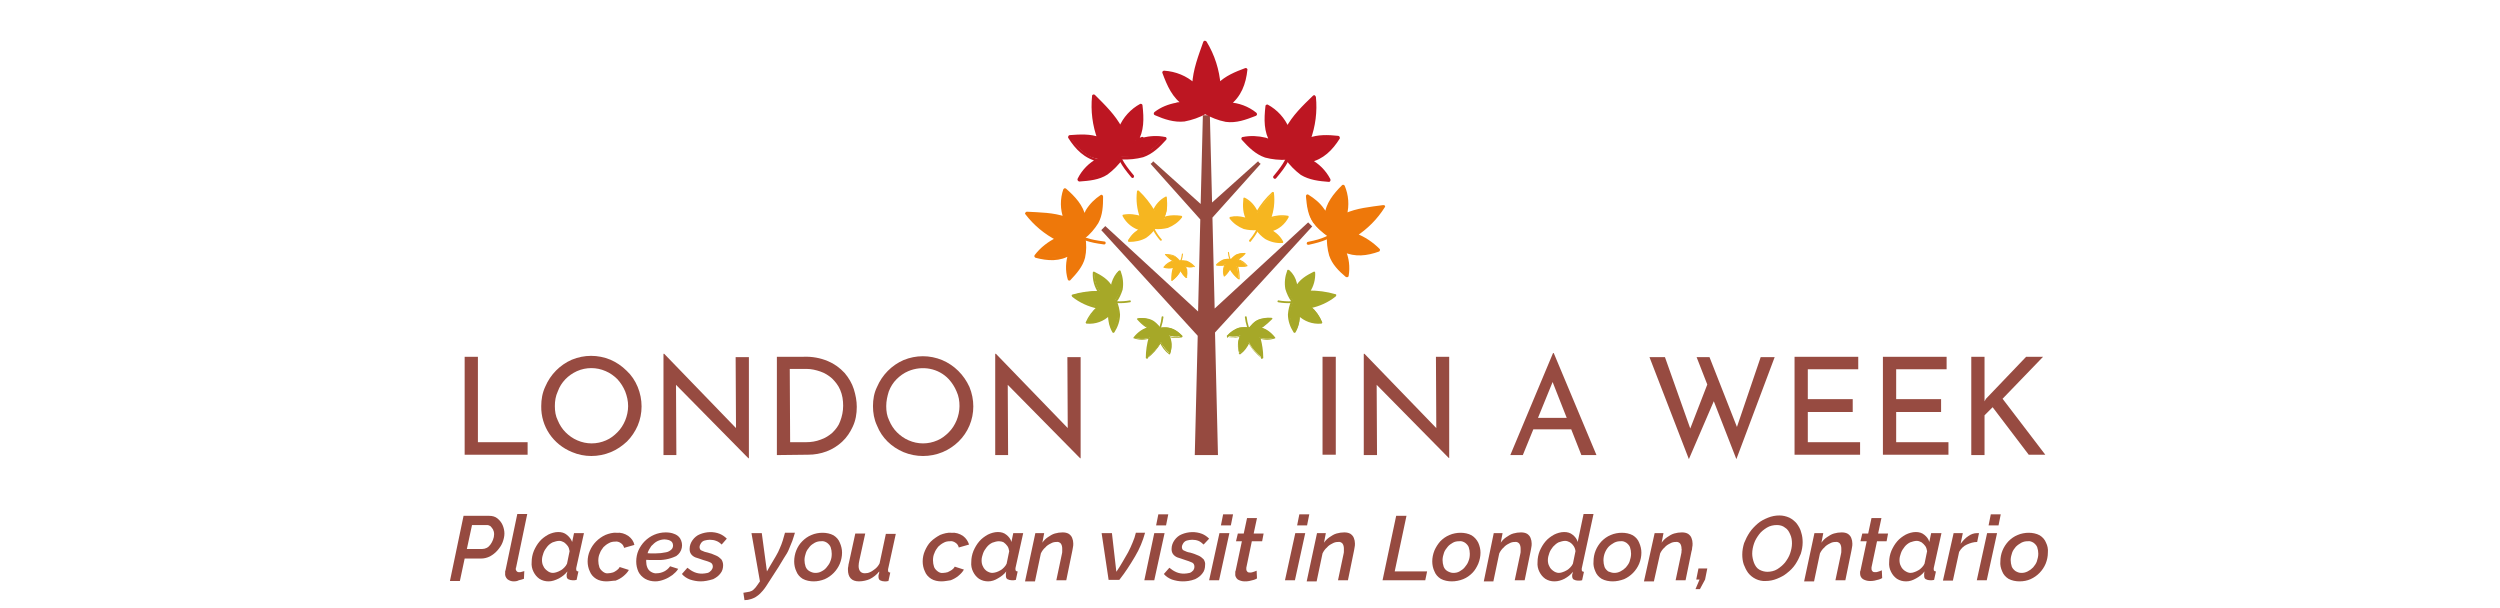<?xml version="1.0" encoding="utf-8"?>
<!-- Generator: Adobe Illustrator 26.0.1, SVG Export Plug-In . SVG Version: 6.00 Build 0)  -->
<svg version="1.1" id="Camada_1" xmlns="http://www.w3.org/2000/svg" xmlns:xlink="http://www.w3.org/1999/xlink" x="0px" y="0px"
	 viewBox="0 0 679 165.2" style="enable-background:new 0 0 679 165.2;" xml:space="preserve">
<style type="text/css">
	.st0{fill:#964A40;}
	.st1{fill:#EE780A;}
	.st2{fill:#BD1622;}
	.st3{fill:#F6B620;}
	.st4{fill:#A6A828;}
	.st5{fill:#974B41;}
</style>
<g id="logo">
	<polygon class="st0" points="356.4,61.5 355.8,60.9 355.8,60.9 355.3,60.4 329.9,83.8 329.3,59.1 342.4,44.5 342,44.2 342,44.2 
		341.7,43.8 329.2,55 328.6,31.3 326.7,31.3 326.1,55.4 313.2,43.8 312.9,44.2 312.9,44.2 312.5,44.5 326,59.6 325.4,84.6 
		300.2,61.4 299.7,61.9 299.7,61.9 299.1,62.5 325.3,91.2 324.5,123.6 327.5,123.6 330.8,123.6 330,90.3 	"/>
	<path class="st1" d="M295.3,57.2c-0.3,0.6-0.6,1.2-0.8,1.8c-0.2-1.2-0.7-2.3-1.3-3.3c-1.1-1.6-2.4-3-3.9-4.2l-0.1-0.1
		c-0.7,2.1-0.8,4.4-0.4,6.6c0.1,0.4,0.3,0.8,0.4,1.2c-0.4-0.1-0.8-0.3-1.2-0.4c-2.7-0.8-7.2-0.9-9.3-1c2.1,2.8,4.7,5.1,7.8,6.7
		l0.6,0.3c-0.5,0.2-1,0.4-1.5,0.7c-1.6,1.1-3,2.3-4.2,3.8l-0.1,0.1c2.1,0.7,4.4,0.9,6.7,0.4c0.9-0.2,1.8-0.6,2.6-1.1
		c-0.2,0.4-0.3,0.9-0.4,1.4c-0.4,1.9-0.3,3.8,0.2,5.6l0.1-0.1c1.2-1.1,2.2-2.4,3-3.8c0.7-1.4,1.1-2.9,1.1-4.4c0-1-0.1-2-0.2-3l0,0
		c0.8-0.7,1.5-1.4,2.2-2.1c1-1.1,1.8-2.5,2.2-4c0.3-1.6,0.5-3.2,0.4-4.8v-0.2C297.6,54.3,296.3,55.6,295.3,57.2z"/>
	<path class="st1" d="M294.9,57.1c-0.3,0.6-0.5,1.2-0.8,1.8l0.8,0.1c-0.7-3.3-2.9-5.6-5.4-7.8c-0.2-0.1-0.5-0.1-0.6,0.1
		c0,0,0,0.1-0.1,0.1c-0.9,2.6-0.9,5.5,0.1,8.1l0.6-0.6c-3.4-1.2-7.1-1.2-10.6-1.4c-0.2,0-0.4,0.2-0.5,0.4c0,0.1,0,0.2,0.1,0.3
		c2.3,3,5.2,5.4,8.5,7.1v-0.8c-2.3,1.1-4.4,2.7-6,4.8c-0.1,0.2-0.1,0.5,0.1,0.6c0,0,0.1,0,0.1,0.1c3.4,0.9,6.7,1.1,9.7-0.8l-0.7-0.5
		c-0.8,2.3-0.9,4.8-0.2,7.2c0.1,0.2,0.3,0.4,0.5,0.3c0.1,0,0.2-0.1,0.2-0.1c1.7-1.8,3.4-3.7,4-6.1c0.4-1.8,0.4-3.7,0.1-5.6
		c0-0.3-0.5-0.4-0.7-0.3l0,0l0.7,0.4h-0.9c0.1,0.3,0.5,0.5,0.7,0.3c1.5-1.2,2.7-2.6,3.7-4.2c1.2-2.2,1.3-4.7,1.3-7.2
		c0-0.2-0.2-0.5-0.4-0.5c-0.1,0-0.2,0-0.3,0.1C297.4,54,296,55.3,294.9,57.1c-0.2,0.4,0.5,0.9,0.8,0.4c1-1.6,2.3-2.9,3.9-3.8
		l-0.7-0.4c0.2,2.2-0.2,4.5-1,6.6c-0.9,1.6-2.2,3-3.6,4.2l0.7,0.3l0,0c-0.1-0.5-0.8-0.5-0.9,0l0,0c0,0.2,0.2,0.5,0.4,0.5
		c0.1,0,0.2,0,0.3-0.1l0,0l-0.7-0.3c0.3,1.9,0.2,3.7-0.2,5.6c-0.8,2.1-2.1,4-3.8,5.5l0.8,0.2c-0.7-2.2-0.6-4.5,0.2-6.7
		c0.1-0.2,0-0.5-0.3-0.6c-0.1,0-0.3,0-0.4,0.1c-2.8,1.7-5.9,1.5-8.9,0.7l0.2,0.7c1.5-1.9,3.4-3.5,5.6-4.5c0.2-0.1,0.3-0.4,0.2-0.6
		c0-0.1-0.1-0.2-0.2-0.2c-3.2-1.7-6-4-8.1-6.9l-0.4,0.7c3.5,0.1,7.1,0.2,10.4,1.3c0.2,0.1,0.5,0,0.6-0.2c0-0.1,0-0.2,0-0.3
		c-0.9-2.4-0.9-5-0.1-7.5L289,52c2.3,2,4.5,4.2,5.1,7.3c0.1,0.4,0.7,0.5,0.8,0.1c0.2-0.6,0.5-1.2,0.8-1.8
		C296,56.9,295.1,56.6,294.9,57.1z"/>
	<path class="st1" d="M290.3,63.3c4.1,2,5.1,2.5,9.6,3.1c0.2,0,0.4-0.2,0.4-0.4c0-0.2-0.1-0.4-0.3-0.4c-4.5-0.6-5.3-1-9.4-3
		C290.2,62.3,289.8,63.1,290.3,63.3L290.3,63.3z"/>
	<path class="st2" d="M310.3,37.6c-0.7,0.2-1.3,0.5-1.9,0.8c0.7-1.1,1.1-2.2,1.4-3.5c0.3-2,0.3-4.1,0-6.1v-0.2
		c-2.1,1.2-3.8,2.9-5,4.9c-0.2,0.4-0.4,0.8-0.6,1.3c-0.2-0.4-0.4-0.8-0.6-1.2c-1.6-2.6-5-5.9-6.6-7.5c-0.4,3.7,0,7.4,1.2,10.9
		c0.1,0.2,0.2,0.4,0.2,0.6c-0.6-0.2-1.1-0.4-1.7-0.5c-2-0.3-4-0.3-6-0.1h-0.2c1.2,2.1,2.9,3.9,4.9,5.2c0.9,0.5,1.9,0.8,2.9,1
		c-0.5,0.2-0.9,0.5-1.3,0.7c-1.6,1.2-3,2.7-3.9,4.6h0.1c1.7,0,3.4-0.3,5.1-0.8c1.6-0.5,3-1.5,4.1-2.7c0.7-0.8,1.4-1.6,2.1-2.5l0,0
		c1.1,0.1,2.2,0.1,3.2,0c1.7-0.2,3.3-0.7,4.7-1.6c1.4-1,2.7-2.2,3.8-3.5l0.1-0.1C314.3,37,312.3,37.1,310.3,37.6z"/>
	<path class="st2" d="M310.1,37.2c-0.6,0.2-1.3,0.5-1.8,0.8l0.6,0.7c1.9-3.1,1.8-6.5,1.4-10.1c0-0.3-0.3-0.4-0.5-0.4h-0.1
		c-2.6,1.4-4.7,3.7-5.8,6.4h0.8c-1.8-3.4-4.6-6.1-7.3-8.8c-0.2-0.2-0.5-0.2-0.7,0c-0.1,0.1-0.1,0.2-0.1,0.3c-0.4,4,0.1,8,1.5,11.8
		l0.6-0.6c-2.6-1-5.4-0.8-8.2-0.6c-0.3,0.1-0.4,0.3-0.4,0.6v0.1c2,3.2,4.5,5.7,8.2,6.5l-0.2-0.9c-2.3,1.2-4.2,3.1-5.4,5.5
		c-0.1,0.2-0.1,0.5,0.2,0.7c0.1,0.1,0.2,0.1,0.3,0.1c2.6-0.2,5.3-0.4,7.6-1.9c1.6-1.2,3-2.6,4.2-4.3c0.2-0.3,0-0.7-0.3-0.7l0,0
		l0.3,0.8l0,0l-0.7-0.6l0,0c-0.1,0.2-0.1,0.5,0.1,0.6c0.1,0,0.1,0.1,0.2,0.1c2,0.1,4-0.1,5.9-0.6c2.6-0.9,4.5-2.8,6.2-4.7
		c0.2-0.2,0.2-0.5,0-0.7c-0.1-0.1-0.2-0.1-0.3-0.1c-2-0.4-4.1-0.3-6.1,0.2c-0.6,0.2-0.4,1.1,0.2,0.9c1.9-0.5,3.9-0.6,5.9-0.2
		l-0.3-0.8c-1.6,1.8-3.3,3.6-5.6,4.4c-1.9,0.6-3.9,0.8-5.9,0.7l0.3,0.7l0,0c0.2-0.4-0.3-1-0.7-0.6l0,0c-0.2,0.2-0.2,0.5,0,0.7
		c0.1,0.1,0.2,0.1,0.3,0.1l0,0l-0.4-0.7c-1.1,1.6-2.6,3.1-4.2,4.2c-2.1,1.2-4.6,1.4-6.9,1.6l0.5,0.7c1.1-2.2,2.8-4,5-5.1
		c0.2-0.1,0.3-0.4,0.2-0.6c-0.1-0.1-0.2-0.2-0.4-0.2c-3.4-0.7-5.7-3.1-7.5-5.9l-0.3,0.7c2.6-0.2,5.2-0.4,7.7,0.5
		c0.4,0.2,0.7-0.3,0.6-0.6c-1.3-3.6-1.8-7.5-1.4-11.3l-0.8,0.3c2.6,2.6,5.4,5.3,7.2,8.6c0.1,0.2,0.4,0.3,0.6,0.2
		c0.1,0,0.2-0.1,0.2-0.2c1.1-2.5,3-4.6,5.4-5.9l-0.7-0.3c0.4,3.3,0.5,6.5-1.3,9.4c-0.2,0.4,0.2,0.9,0.6,0.7c0.6-0.3,1.2-0.6,1.9-0.8
		C311.1,37.8,310.6,37,310.1,37.2z"/>
	<path class="st2" d="M302,38.8c1.8,4.6,2.2,5.7,5.3,9.4c0.2,0.2,0.5,0.2,0.6,0s0.2-0.4,0-0.6c-3.1-3.7-3.4-4.7-5.2-9.2
		C302.6,37.8,301.8,38.2,302,38.8L302,38.8z"/>
	<path class="st3" d="M317,59c-0.4,0.1-0.8,0.3-1.1,0.5c0.4-0.6,0.7-1.3,0.9-2.1c0.2-1.2,0.2-2.4,0-3.7v-0.1
		c-1.3,0.7-2.3,1.7-3.1,2.9c-0.1,0.2-0.2,0.5-0.3,0.8c-0.1-0.2-0.2-0.5-0.4-0.7c-1.1-1.7-2.4-3.2-3.9-4.6c-0.3,2.2-0.1,4.4,0.6,6.5
		c0,0.1,0.1,0.3,0.1,0.4c-0.3-0.1-0.7-0.3-1-0.3c-1.2-0.2-2.4-0.2-3.6-0.1h-0.1c0.7,1.3,1.7,2.4,2.9,3.1c0.5,0.3,1.1,0.5,1.7,0.6
		c-0.3,0.1-0.6,0.3-0.8,0.4c-1,0.7-1.8,1.6-2.4,2.7h0.1c1,0,2.1-0.2,3.1-0.4c0.9-0.3,1.8-0.8,2.5-1.5c0.4-0.5,0.9-1,1.3-1.5l0,0
		c0.7,0,1.3,0,2,0c1-0.1,1.9-0.4,2.8-0.9c0.8-0.6,1.6-1.3,2.3-2.1l0.1-0.1C319.4,58.6,318.2,58.7,317,59z"/>
	<path class="st3" d="M316.8,58.7c-0.4,0.1-0.8,0.3-1.1,0.5l0.3,0.4c1.1-1.9,1.1-3.9,0.9-6c0-0.2-0.2-0.3-0.3-0.2l0,0
		c-1.6,0.8-2.8,2.2-3.5,3.8h0.5c-1.2-2-2.6-3.8-4.3-5.4c-0.1-0.1-0.3-0.1-0.4,0c-0.1,0-0.1,0.1-0.1,0.2c-0.3,2.4,0,4.8,0.8,7.1
		l0.4-0.4c-1.6-0.5-3.2-0.7-4.9-0.4c-0.2,0-0.3,0.2-0.2,0.3c0,0,0,0,0,0.1c1,1.9,2.8,3.4,4.9,3.9l-0.1-0.5c-1.4,0.7-2.6,1.8-3.3,3.2
		c-0.1,0.1,0,0.3,0.1,0.4c0.1,0,0.1,0,0.2,0c1.6,0,3.2-0.3,4.6-1.1c1-0.7,1.8-1.5,2.5-2.5c0.1-0.2,0-0.4-0.2-0.4l0,0l0.2,0.5l0,0
		l-0.4-0.4l0,0c-0.1,0.2,0,0.4,0.2,0.4c1.2,0.1,2.4,0,3.6-0.3c1.5-0.6,2.8-1.5,3.8-2.8c0.1-0.1,0.1-0.3,0-0.4c0,0-0.1-0.1-0.2-0.1
		C319.3,58.4,318.1,58.4,316.8,58.7c-0.3,0.1-0.2,0.6,0.1,0.5c1.1-0.3,2.3-0.3,3.5,0l-0.1-0.5c-0.9,1.1-2.1,2-3.4,2.6
		c-1.2,0.3-2.4,0.5-3.6,0.3l0.2,0.4l0,0c0.1-0.3-0.2-0.6-0.4-0.4l0,0c-0.1,0.1-0.1,0.3,0,0.4c0,0,0.1,0.1,0.2,0.1l0,0l-0.2-0.4
		c-0.7,1-1.6,1.8-2.6,2.5c-1.3,0.6-2.7,0.9-4.2,0.9l0.3,0.4c0.7-1.3,1.7-2.4,3.1-3c0.1-0.1,0.2-0.2,0.1-0.4c0-0.1-0.1-0.1-0.2-0.2
		c-1.9-0.5-3.5-1.9-4.4-3.6l-0.2,0.4c1.5-0.2,3.1-0.1,4.6,0.4c0.1,0,0.3,0,0.4-0.2c0-0.1,0-0.1,0-0.2c-0.7-2.2-1-4.5-0.7-6.8
		l-0.5,0.2c1.7,1.5,3.1,3.3,4.2,5.2c0.1,0.1,0.2,0.2,0.4,0.1c0.1,0,0.1-0.1,0.1-0.1c0.7-1.5,1.8-2.7,3.3-3.5l-0.4-0.2
		c0.2,2,0.2,3.9-0.9,5.6c-0.1,0.2,0.1,0.5,0.3,0.4c0.4-0.2,0.7-0.4,1.1-0.5C317.4,59.1,317.2,58.6,316.8,58.7z"/>
	<path class="st3" d="M312,59.6c0.6,2.1,1.6,4,3.1,5.7c0.1,0.1,0.3,0.1,0.4,0s0.1-0.2,0-0.3c-1.4-1.6-2.4-3.5-3-5.5
		C312.4,59,311.9,59.3,312,59.6L312,59.6z"/>
	<path class="st4" d="M302.2,76.8c-0.1,0.4-0.2,0.9-0.2,1.3c-0.3-0.7-0.8-1.4-1.4-1.9c-1-0.8-2.1-1.5-3.3-2.1l-0.1-0.1
		c-0.1,1.5,0.3,3.1,1,4.4c0.2,0.3,0.3,0.5,0.5,0.7c-0.3,0-0.6,0-0.9,0c-2.1,0.1-4.3,0.4-6.4,1c1.9,1.5,4,2.5,6.4,3.1l0.4,0.1
		c-0.3,0.2-0.6,0.5-0.9,0.8c-0.8,1-1.5,2.1-2.1,3.3l-0.1,0.1c1.5,0.1,3.1-0.2,4.5-0.9c0.6-0.3,1.1-0.7,1.5-1.2c0,0.3-0.1,0.7,0,1
		c0.1,1.3,0.5,2.5,1.1,3.6v-0.1c0.6-0.9,1-1.9,1.3-3c0.3-1,0.3-2.1,0-3.2c-0.2-0.7-0.4-1.3-0.7-2l0,0c0.4-0.6,0.8-1.2,1.1-1.8
		c0.5-1,0.7-2,0.7-3.1c-0.1-1.1-0.3-2.2-0.6-3.3v-0.1C303.2,74.5,302.6,75.6,302.2,76.8z"/>
	<path class="st4" d="M301.9,76.8c-0.1,0.4-0.2,0.9-0.2,1.3l0.5-0.1c-1.1-2.1-3-3.2-5-4.2c-0.2-0.1-0.3,0-0.4,0.2c0,0,0,0,0,0.1
		c-0.1,1.9,0.4,3.8,1.5,5.4l0.3-0.5c-2.5,0-4.9,0.3-7.3,1c-0.2,0-0.3,0.2-0.2,0.4c0,0.1,0.1,0.1,0.1,0.2c2,1.6,4.4,2.7,6.9,3.2
		l-0.1-0.5c-1.4,1.2-2.4,2.6-3.1,4.2c-0.1,0.1,0,0.3,0.2,0.4h0.1c2.3,0.2,4.6-0.6,6.3-2.3l-0.5-0.2c-0.1,1.7,0.3,3.4,1.1,4.8
		c0.1,0.2,0.2,0.2,0.4,0.2c0.1,0,0.1-0.1,0.2-0.2c0.9-1.4,1.5-3.1,1.5-4.8c-0.1-1.3-0.4-2.5-0.9-3.7c-0.1-0.2-0.4-0.2-0.5,0l0,0
		l0.5,0.1l0,0l-0.6,0.2l0,0c0.1,0.2,0.4,0.3,0.5,0.1c0.8-1,1.3-2.2,1.7-3.4c0.3-1.7,0.1-3.4-0.5-5c0-0.2-0.2-0.3-0.4-0.2
		c-0.1,0-0.1,0.1-0.2,0.1C303,74.3,302.3,75.5,301.9,76.8c-0.1,0.4,0.4,0.6,0.5,0.2c0.4-1.2,1-2.3,1.9-3.2l-0.5-0.1
		c0.5,1.5,0.7,3,0.5,4.6c-0.3,1.2-0.9,2.4-1.6,3.4h0.5l0,0c-0.2-0.3-0.6-0.2-0.6,0.2l0,0c0,0.2,0.2,0.3,0.4,0.2
		c0.1,0,0.1-0.1,0.2-0.1l0,0l-0.5-0.1c0.5,1.2,0.8,2.4,0.9,3.7c-0.2,1.5-0.7,3-1.5,4.3h0.5c-0.8-1.3-1.2-2.9-1.1-4.5
		c0-0.2-0.1-0.3-0.3-0.3c-0.1,0-0.2,0-0.3,0.1c-1.6,1.4-3.6,2.2-5.8,2l0.2,0.4c0.6-1.5,1.6-2.9,2.9-4c0.1-0.1,0.2-0.3,0.1-0.4
		c0-0.1-0.1-0.1-0.2-0.1c-2.4-0.5-4.6-1.6-6.6-3.1l-0.1,0.5c2.3-0.7,4.7-1,7.1-1c0.2,0,0.3-0.1,0.3-0.3c0-0.1,0-0.1-0.1-0.2
		c-1-1.4-1.5-3.2-1.4-4.9l-0.4,0.2c1.9,0.9,3.7,2,4.7,3.9c0.1,0.2,0.5,0.2,0.6-0.1c0-0.4,0.1-0.9,0.2-1.3
		C302.6,76.5,302,76.4,301.9,76.8z"/>
	<path class="st4" d="M300,81.8c2.3,0.6,4.6,0.7,6.9,0.3c0.2,0,0.3-0.2,0.2-0.3c0-0.2-0.2-0.3-0.3-0.2l0,0c-2.3,0.4-4.6,0.3-6.8-0.3
		C299.7,81.1,299.6,81.7,300,81.8L300,81.8z"/>
	<path class="st4" d="M311.2,88.6c0.3,0.2,0.6,0.3,0.9,0.4c-0.6,0.1-1.2,0.3-1.7,0.6c-0.8,0.6-1.6,1.2-2.2,2l-0.1,0.1
		c1.1,0.4,2.3,0.5,3.5,0.2c0.2,0,0.4-0.1,0.7-0.2c-0.1,0.2-0.2,0.4-0.2,0.6c-0.4,1.6-0.6,3.3-0.6,4.9c1.5-1.1,2.7-2.4,3.6-4
		c0.1-0.1,0.1-0.2,0.2-0.3c0.1,0.3,0.2,0.6,0.4,0.8c0.6,0.8,1.2,1.6,2,2.2l0.1,0.1c0.4-1.1,0.5-2.3,0.3-3.5c-0.1-0.5-0.3-1-0.6-1.4
		c0.2,0.1,0.5,0.2,0.7,0.2c1,0.2,2,0.2,3-0.1h-0.1c-0.6-0.6-1.3-1.2-2-1.6s-1.5-0.6-2.3-0.7c-0.5,0-1.1,0-1.6,0.1l0,0
		c-0.3-0.4-0.7-0.8-1.1-1.2c-0.6-0.6-1.3-1-2.1-1.2c-0.8-0.2-1.7-0.3-2.6-0.2h-0.1C309.6,87.3,310.3,88,311.2,88.6z"/>
	<path class="st4" d="M311.1,88.8c0.3,0.2,0.6,0.3,0.9,0.4l0.1-0.4c-1.7,0.4-3.1,1.4-4.2,2.8c-0.1,0.1-0.1,0.2,0,0.3c0,0,0,0,0.1,0
		c1.4,0.5,2.9,0.5,4.3,0l-0.3-0.3c-0.5,1.8-0.8,3.7-0.8,5.6c0,0.1,0.1,0.2,0.2,0.2h0.1c1.6-1.2,2.9-2.7,3.9-4.4H315
		c0.6,1.3,1.4,2.4,2.5,3.2c0.1,0.1,0.2,0.1,0.3,0c0,0,0,0,0-0.1c0.6-1.7,0.5-3.5-0.3-5.1l-0.3,0.4c1.2,0.5,2.5,0.5,3.8,0.2
		c0.1,0,0.2-0.2,0.2-0.3c0,0,0-0.1-0.1-0.1c-0.9-1-2-1.7-3.2-2.1c-1-0.2-2-0.2-2.9-0.1c-0.1,0-0.2,0.1-0.2,0.3v0.1l0,0L315,89l0,0
		v0.5l0,0c0.1,0,0.3-0.2,0.1-0.4c-0.6-0.8-1.3-1.5-2.2-2c-1.2-0.6-2.5-0.8-3.8-0.7c-0.1,0-0.2,0.1-0.3,0.2c0,0.1,0,0.1,0,0.1
		C309.5,87.5,310.2,88.2,311.1,88.8c0.2,0.2,0.5-0.2,0.2-0.3c-0.8-0.5-1.5-1.3-2-2.1l-0.2,0.4c1.2-0.1,2.4,0.1,3.5,0.6
		c0.9,0.5,1.6,1.2,2.2,2l0.1-0.4l0,0c-0.2,0.1-0.3,0.4,0,0.5l0,0c0.1,0,0.2-0.1,0.2-0.2v-0.1l0,0l-0.1,0.4c1-0.1,2-0.1,2.9,0.2
		c1.1,0.4,2.1,1.1,2.9,2l0.1-0.4c-1.2,0.3-2.4,0.3-3.5-0.2c-0.1,0-0.3,0-0.3,0.1s0,0.2,0,0.2c0.8,1.5,0.9,3.2,0.3,4.7l0.4-0.1
		c-1-0.8-1.8-1.8-2.4-3c-0.1-0.2-0.3-0.2-0.4,0c-0.9,1.7-2.2,3.1-3.7,4.2l0.4,0.2c0-1.9,0.2-3.7,0.8-5.5c0-0.1,0-0.3-0.1-0.3
		s-0.1,0-0.2,0c-1.3,0.5-2.7,0.5-4,0l0.1,0.3c1-1.3,2.3-2.2,3.9-2.6c0.2,0,0.3-0.4,0.1-0.4c-0.3-0.1-0.6-0.2-0.9-0.4
		C311,88.2,310.8,88.6,311.1,88.8z"/>
	<path class="st4" d="M314.3,91.2c0.9-1.5,1.5-3.3,1.7-5.1c0-0.1-0.1-0.2-0.3-0.2c-0.1,0-0.2,0.1-0.2,0.2c-0.2,1.8-0.7,3.5-1.7,5
		C313.8,91.4,314.2,91.6,314.3,91.2L314.3,91.2z"/>
	<path class="st3" d="M318.1,70.6c0.2,0.1,0.4,0.2,0.6,0.3c-0.4,0.1-0.8,0.2-1.1,0.4c-0.5,0.4-1,0.8-1.4,1.3l0,0
		c0.7,0.2,1.5,0.3,2.2,0.2c0.1,0,0.3-0.1,0.4-0.1c0,0.1-0.1,0.3-0.1,0.4c-0.2,1-0.4,2.1-0.4,3.2c1-0.7,1.8-1.6,2.3-2.6l0.1-0.2
		c0.1,0.2,0.1,0.4,0.2,0.5c0.3,0.6,0.8,1.1,1.3,1.5l0,0c0.3-0.7,0.3-1.5,0.2-2.3c-0.1-0.3-0.2-0.6-0.4-0.9c0.2,0.1,0.3,0.1,0.5,0.2
		c0.6,0.1,1.3,0.1,1.9-0.1l0,0c-0.4-0.4-0.8-0.8-1.3-1.1c-0.5-0.3-1-0.4-1.5-0.4c-0.3,0-0.7,0-1,0.1l0,0c-0.2-0.3-0.5-0.5-0.7-0.8
		c-0.4-0.4-0.9-0.6-1.4-0.8c-0.5-0.1-1.1-0.2-1.6-0.2l0,0C317.2,69.7,317.6,70.2,318.1,70.6z"/>
	<path class="st3" d="M318.1,70.7c0.2,0.1,0.4,0.2,0.6,0.3v-0.3c-1.1,0.3-2,0.9-2.7,1.8c0,0.1,0,0.1,0,0.2l0,0
		c0.9,0.3,1.9,0.3,2.8,0l-0.2-0.2c-0.4,1.2-0.5,2.4-0.5,3.6c0,0.1,0.1,0.2,0.1,0.2h0.1c1-0.8,1.9-1.7,2.5-2.9h-0.3
		c0.4,0.8,0.9,1.5,1.6,2.1c0.1,0,0.1,0,0.2,0l0,0c0.4-1.1,0.3-2.3-0.2-3.3l-0.2,0.2c0.8,0.3,1.6,0.3,2.4,0.1c0.1,0,0.1-0.1,0.1-0.2
		v-0.1c-0.6-0.6-1.3-1.1-2.1-1.4c-0.6-0.1-1.3-0.2-1.9-0.1c-0.1,0-0.1,0.1-0.1,0.2c0,0,0,0,0,0.1l0,0l0.1-0.2l0,0V71l0,0
		c0.1,0,0.2-0.2,0.1-0.2c-0.4-0.5-0.9-0.9-1.4-1.3c-0.8-0.4-1.6-0.5-2.5-0.5c-0.1,0-0.2,0-0.2,0.1v0.1
		C317,69.8,317.5,70.3,318.1,70.7c0.1,0.1,0.3-0.2,0.1-0.3c-0.5-0.3-1-0.8-1.3-1.3l-0.1,0.2c0.8-0.1,1.5,0.1,2.2,0.4
		c0.6,0.3,1.1,0.8,1.5,1.3l0.1-0.2l0,0c-0.1,0-0.1,0.1-0.1,0.2s0.1,0.2,0.1,0.2l0,0l0,0c0.1,0,0.2-0.1,0.2-0.1V71l0,0l-0.1,0.2
		c0.6-0.1,1.3-0.1,1.9,0.1c0.7,0.3,1.3,0.7,1.9,1.3l0.1-0.3c-0.8,0.2-1.6,0.2-2.3-0.1c-0.1-0.1-0.2,0.1-0.2,0.2c0.5,0.9,0.5,2,0.2,3
		l0.2-0.1c-0.7-0.5-1.2-1.2-1.5-2c0-0.1-0.1-0.1-0.2-0.1c0,0-0.1,0-0.1,0.1c-0.6,1.1-1.4,2-2.4,2.7l0.2,0.1c0-1.2,0.2-2.4,0.5-3.5
		c0-0.1,0-0.2-0.1-0.2h-0.1c-0.8,0.3-1.7,0.3-2.5,0l0.1,0.2c0.6-0.8,1.5-1.4,2.5-1.7c0.1,0,0.1-0.1,0.1-0.2c0,0,0-0.1-0.1-0.1
		c-0.2-0.1-0.4-0.2-0.6-0.3C318,70.3,317.9,70.6,318.1,70.7z"/>
	<path class="st3" d="M320.2,72.3c0.6-1,1-2.1,1.1-3.3c0-0.2-0.3-0.2-0.3,0c-0.1,1.1-0.5,2.2-1.1,3.2
		C319.8,72.3,320.1,72.5,320.2,72.3L320.2,72.3z"/>
	<path class="st1" d="M354.9,53.3v0.2c0.1,1.6,0.3,3.2,0.8,4.8c0.5,1.5,1.4,2.8,2.5,3.8c0.8,0.7,1.6,1.3,2.4,1.9l0,0c0,1,0,2,0.1,3
		c0.2,1.6,0.7,3.1,1.5,4.4c0.9,1.3,2.1,2.5,3.3,3.5l0.1,0.1c0.4-1.8,0.3-3.8-0.2-5.6c-0.1-0.5-0.3-0.9-0.6-1.3
		c0.9,0.5,1.8,0.8,2.7,0.9c2.2,0.2,4.5-0.1,6.6-1l-0.1-0.1c-1.3-1.3-2.8-2.5-4.5-3.4c-0.5-0.3-1-0.5-1.6-0.6
		c0.2-0.1,0.4-0.2,0.5-0.3c2.9-1.9,5.3-4.4,7.1-7.4c-2.1,0.3-6.6,0.7-9.2,1.8c-0.4,0.2-0.8,0.3-1.2,0.5c0.1-0.4,0.2-0.8,0.3-1.3
		c0.3-2.2,0-4.5-0.9-6.5l-0.1,0.1c-1.4,1.3-2.6,2.8-3.5,4.5c-0.5,1-0.9,2.2-1,3.4c-0.2-0.6-0.5-1.2-0.9-1.7
		C358.1,55.4,356.6,54.2,354.9,53.3z"/>
	<path class="st1" d="M359.6,56.7c0.4,0.5,0.7,1.1,0.9,1.7l-0.8,0.2c0.4-3.4,2.4-5.9,4.8-8.3c0.2-0.2,0.5-0.1,0.6,0
		c0,0,0,0.1,0.1,0.1c1.1,2.6,1.3,5.4,0.6,8.1l-0.6-0.5c3.3-1.5,6.9-1.8,10.5-2.3c0.2,0,0.5,0.1,0.5,0.3c0,0.1,0,0.2-0.1,0.3
		c-2,3.2-4.7,5.9-7.8,7.9v-0.8c2.4,0.9,4.6,2.4,6.4,4.2c0.2,0.2,0.1,0.4,0,0.6c0,0-0.1,0-0.1,0.1c-3.3,1.2-6.6,1.6-9.8,0.1l0.6-0.6
		c1,2.2,1.3,4.7,0.9,7.1c0,0.2-0.2,0.4-0.5,0.4c-0.1,0-0.2-0.1-0.3-0.1c-1.9-1.6-3.7-3.4-4.5-5.8c-0.5-1.8-0.7-3.6-0.6-5.5
		c0-0.3,0.4-0.5,0.7-0.3l0,0l-0.7,0.4l0,0l0.9-0.1l0,0c0,0.3-0.4,0.6-0.7,0.3c-1.5-1.1-2.9-2.3-4-3.8c-1.4-2.1-1.7-4.6-1.9-7.1
		c0-0.2,0.1-0.5,0.4-0.5c0.1,0,0.2,0,0.3,0.1C357,53.9,358.5,55.1,359.6,56.7c0.3,0.4-0.3,0.9-0.7,0.5c-1.1-1.5-2.6-2.7-4.2-3.5
		l0.7-0.5c0,2.2,0.5,4.5,1.6,6.5c1.1,1.5,2.4,2.9,4,3.9l-0.7,0.3l0,0c0.1-0.5,0.8-0.6,0.9-0.1l0,0c0,0.2-0.1,0.5-0.4,0.5
		c-0.1,0-0.2,0-0.3-0.1l0,0l0.7-0.3c-0.1,1.9,0.1,3.7,0.7,5.5c1,2,2.4,3.8,4.2,5.2l-0.8,0.3c0.5-2.3,0.2-4.6-0.8-6.7
		c-0.2-0.4,0.3-0.7,0.6-0.6c2.9,1.4,6,1,8.9-0.1l-0.1,0.7c-1.7-1.8-3.7-3.1-6-4c-0.2-0.1-0.3-0.3-0.3-0.5c0-0.1,0.1-0.2,0.2-0.2
		c3-1.9,5.6-4.5,7.5-7.5l0.4,0.7c-3.5,0.4-7,0.8-10.3,2.2c-0.2,0.1-0.5,0-0.6-0.2c-0.1-0.1-0.1-0.2,0-0.3c0.7-2.5,0.5-5.1-0.6-7.5
		L365,51c-2.1,2.2-4.1,4.5-4.5,7.7c0,0.4-0.6,0.6-0.8,0.2c-0.3-0.6-0.6-1.2-0.9-1.7C358.5,56.6,359.3,56.2,359.6,56.7z"/>
	<path class="st1" d="M364.7,62.6c-4,2.4-4.8,2.9-9.3,3.9c-0.2,0-0.5-0.1-0.5-0.3c0-0.2,0.1-0.5,0.3-0.5c4.4-0.9,5.2-1.5,9.1-3.8
		C364.8,61.5,365.2,62.3,364.7,62.6z"/>
	<path class="st2" d="M337.6,37.7l0.1,0.1c1.1,1.3,2.4,2.5,3.8,3.5c1.4,0.9,3,1.4,4.6,1.6c1.1,0.1,2.2,0.1,3.2,0l0,0
		c0.6,0.9,1.3,1.7,2.1,2.5c1.2,1.2,2.6,2.1,4.1,2.7c1.7,0.5,3.4,0.7,5.1,0.8h0.2c-0.9-1.8-2.2-3.4-3.9-4.5c-0.4-0.3-0.9-0.5-1.3-0.7
		c1-0.2,2-0.5,2.9-1c2.1-1.3,3.8-3,4.9-5.2h-0.2c-2-0.3-4-0.2-6,0.1c-0.6,0.1-1.2,0.3-1.7,0.5c0.1-0.2,0.2-0.4,0.2-0.6
		c1.2-3.5,1.6-7.2,1.2-10.9c-1.6,1.6-5.1,4.9-6.6,7.5c-0.2,0.4-0.5,0.8-0.6,1.2c-0.2-0.4-0.3-0.9-0.6-1.3c-1.2-2.1-2.9-3.7-5-4.9
		v0.2c-0.3,2-0.3,4.1,0,6.1c0.2,1.2,0.7,2.4,1.4,3.5c-0.6-0.3-1.2-0.6-1.9-0.8C341.7,37.3,339.6,37.2,337.6,37.7z"/>
	<path class="st2" d="M343.8,37.4c0.7,0.2,1.3,0.5,1.9,0.8l-0.6,0.7c-1.9-3.1-1.8-6.5-1.4-10.1c0-0.3,0.3-0.4,0.5-0.4h0.1
		c2.6,1.4,4.7,3.7,5.8,6.4h-0.9c1.8-3.4,4.6-6.1,7.4-8.8c0.2-0.2,0.5-0.2,0.6,0c0.1,0.1,0.1,0.2,0.2,0.3c0.4,4-0.1,8-1.5,11.8
		l-0.6-0.6c2.6-1,5.4-0.9,8.2-0.6c0.3,0.1,0.4,0.3,0.4,0.6v0.1c-2,3.2-4.5,5.7-8.2,6.5l0.2-0.9c2.3,1.2,4.2,3.1,5.4,5.4
		c0.1,0.2,0.1,0.5-0.1,0.7c-0.1,0.1-0.2,0.1-0.3,0.1c-2.6-0.2-5.3-0.5-7.6-1.9c-1.6-1.2-3-2.6-4.2-4.3c-0.2-0.3,0-0.7,0.4-0.7l0,0
		l-0.3,0.8l0,0l0.7-0.6l0,0c0.1,0.3,0,0.7-0.4,0.7c-2,0.1-4-0.1-5.9-0.6c-2.6-0.9-4.5-2.8-6.3-4.8c-0.2-0.2-0.2-0.5,0-0.7
		c0.1-0.1,0.2-0.1,0.3-0.1C339.6,36.8,341.7,36.9,343.8,37.4c0.5,0.2,0.3,1.1-0.3,0.9c-1.9-0.5-3.9-0.6-5.8-0.2l0.3-0.8
		c1.6,1.8,3.3,3.6,5.6,4.4c1.9,0.6,3.9,0.8,5.9,0.7l-0.4,0.7l0,0c-0.2-0.4,0.3-1,0.7-0.6l0,0c0.2,0.2,0.2,0.5,0,0.7
		c-0.1,0.1-0.2,0.1-0.3,0.1l0,0l0.4-0.7c1.1,1.7,2.6,3.1,4.2,4.2c2.1,1.2,4.6,1.4,6.9,1.6l-0.5,0.7c-1.1-2.2-2.8-4-5-5.1
		c-0.2-0.1-0.3-0.4-0.2-0.7c0.1-0.1,0.2-0.2,0.3-0.2c3.4-0.7,5.7-3.1,7.5-5.9l0.3,0.7c-2.6-0.4-5.2-0.2-7.7,0.5
		c-0.2,0.1-0.5-0.1-0.6-0.3c0-0.1,0-0.2,0-0.3c1.3-3.6,1.8-7.5,1.4-11.3l0.8,0.3c-2.6,2.6-5.4,5.3-7.2,8.6c-0.1,0.2-0.4,0.3-0.6,0.2
		c-0.1,0-0.2-0.1-0.2-0.2c-1.1-2.5-3-4.6-5.4-5.9l0.6-0.3c-0.4,3.3-0.5,6.5,1.3,9.4c0.2,0.4-0.2,0.9-0.6,0.7
		c-0.6-0.3-1.2-0.6-1.9-0.8C342.8,38.1,343.2,37.2,343.8,37.4z"/>
	<path class="st2" d="M351.9,39c-1.8,4.6-2.1,5.6-5.3,9.4c-0.4,0.5-1.1-0.2-0.7-0.6c3.1-3.7,3.4-4.7,5.2-9.2
		C351.3,38,352,38.4,351.9,39z"/>
	<path class="st2" d="M314,30.8l0.1,0.1c1.6,0.8,3.4,1.3,5.2,1.6c1.7,0.2,3.5,0,5.1-0.6c1.1-0.4,2.1-0.9,3.1-1.4l0,0
		c1.6,0.8,2,1.1,3.1,1.5c1.6,0.6,3.4,0.9,5.1,0.7c1.8-0.3,3.5-0.8,5.2-1.5l0.2-0.1c-1.7-1.3-3.6-2.2-5.7-2.6
		c-0.5-0.1-1.1-0.1-1.6-0.1c0.9-0.6,1.7-1.4,2.3-2.3c1.4-2.1,2.2-4.6,2.4-7.1h-0.2c-2,0.6-3.9,1.6-5.7,2.8c-0.5,0.4-1,0.8-1.4,1.3
		c0-0.2,0-0.5-0.1-0.7c-0.4-3.9-1.7-7.6-3.7-10.9c-0.8,2.3-2.6,7-2.9,10.1c-0.1,0.5-0.1,0.9-0.1,1.4c-0.3-0.3-0.7-0.6-1.1-0.9
		c-2.1-1.4-4.5-2.2-7-2.4l0.1,0.2c0.6,2,1.5,4,2.7,5.8c0.8,1.1,1.7,2,2.9,2.7c-0.7-0.1-1.4-0.1-2.2,0
		C317.6,28.6,315.7,29.5,314,30.8z"/>
	<path class="st2" d="M319.7,27.8c0.7-0.1,1.4-0.1,2.1,0l-0.2,0.9c-3.2-2.1-4.6-5.4-5.9-8.9c-0.1-0.3,0.1-0.5,0.4-0.6h0.1
		c3.1,0.2,6.1,1.4,8.4,3.5l-0.8,0.3c0.2-4.1,1.7-7.9,3-11.6c0.1-0.3,0.4-0.4,0.6-0.3c0.1,0,0.2,0.1,0.3,0.2
		c2.2,3.6,3.5,7.7,3.8,11.8l-0.8-0.4c2.1-2.1,4.8-3.2,7.5-4.2c0.3-0.1,0.5,0.1,0.6,0.3v0.1c-0.4,3.9-1.7,7.4-4.9,9.8l-0.2-0.9
		c2.7,0.1,5.4,1.1,7.5,2.8c0.2,0.2,0.3,0.5,0.1,0.7c-0.1,0.1-0.2,0.2-0.3,0.2c-2.6,1-5.2,2-8.1,1.6c-2.1-0.4-4-1.2-5.8-2.2
		c-0.2-0.1-0.3-0.5-0.2-0.7c0-0.1,0.1-0.1,0.2-0.2l0,0l0.1,0.9l0,0l0.4-0.9l0,0c0.2,0.1,0.3,0.4,0.2,0.7c0,0.1-0.1,0.1-0.2,0.2
		c-1.8,1-3.8,1.7-5.9,2.1c-2.8,0.3-5.5-0.6-8-1.7c-0.3-0.1-0.4-0.4-0.3-0.6c0-0.1,0.1-0.2,0.2-0.3c1.7-1.3,3.7-2.1,5.9-2.5
		c0.6-0.1,0.9,0.8,0.2,0.9c-2,0.4-4,1.2-5.6,2.4l-0.1-0.9c2.3,1,4.7,1.9,7.3,1.7c2.1-0.3,4.1-1,5.9-2v0.9l0,0
		c-0.4-0.3-0.2-1.1,0.4-0.9l0,0c0.3,0.1,0.4,0.4,0.3,0.6c0,0.1-0.1,0.2-0.2,0.3l0,0v-0.8c1.8,1.1,3.8,1.8,5.9,2.1
		c2.5,0.2,5-0.7,7.3-1.6l-0.1,0.9c-2-1.6-4.5-2.5-7.1-2.6c-0.3,0-0.5-0.3-0.5-0.5s0.1-0.3,0.2-0.4c2.9-2.1,4-5.4,4.4-8.9l0.6,0.5
		c-2.6,0.9-5.1,1.9-7.1,4c-0.2,0.2-0.5,0.2-0.7,0c-0.1-0.1-0.1-0.2-0.1-0.3c-0.4-4-1.6-7.9-3.7-11.3l0.9-0.1
		c-1.4,3.7-2.8,7.4-3,11.4c0,0.3-0.2,0.5-0.5,0.5c-0.1,0-0.2-0.1-0.3-0.1c-2.1-1.9-4.9-3.1-7.7-3.3l0.5-0.6c1.1,3.3,2.5,6.4,5.4,8.4
		c0.4,0.2,0.3,0.9-0.2,0.9c-0.7-0.1-1.4-0.1-2.1,0C319.1,28.9,319.1,27.9,319.7,27.8z"/>
	<path class="st3" d="M334.2,59.2L334.2,59.2c0.7,0.9,1.5,1.5,2.4,2.1c0.8,0.5,1.8,0.8,2.8,0.9c0.6,0,1.3,0,2,0l0,0
		c0.4,0.5,0.8,1,1.2,1.5c0.7,0.7,1.6,1.2,2.5,1.6c1,0.3,2,0.4,3.1,0.4h0.1c-0.6-1.1-1.4-2-2.3-2.7c-0.3-0.2-0.5-0.3-0.8-0.4
		c0.6-0.1,1.2-0.3,1.7-0.6c1.2-0.8,2.2-1.9,2.9-3.1h-0.1c-1.2-0.1-2.4-0.1-3.6,0.1c-0.3,0.1-0.7,0.2-1,0.3c0.1-0.1,0.1-0.2,0.1-0.4
		c0.7-2.1,0.9-4.3,0.6-6.5c-1.5,1.4-2.8,2.9-3.9,4.6c-0.1,0.2-0.3,0.5-0.4,0.7c-0.1-0.3-0.2-0.5-0.4-0.8c-0.7-1.2-1.8-2.2-3.1-2.9
		l0,0c-0.2,1.2-0.2,2.4,0,3.7c0.2,0.7,0.4,1.4,0.9,2.1c-0.4-0.2-0.7-0.4-1.1-0.5C336.6,58.9,335.4,58.9,334.2,59.2z"/>
	<path class="st3" d="M337.9,59c0.4,0.1,0.8,0.3,1.1,0.5l-0.4,0.4c-1.1-1.9-1.1-3.9-0.9-6c0-0.2,0.2-0.3,0.3-0.2c0,0,0,0,0.1,0
		c1.6,0.8,2.8,2.2,3.5,3.8h-0.4c1.2-2,2.6-3.8,4.3-5.3c0.1-0.1,0.3-0.1,0.4,0c0.1,0,0.1,0.1,0.1,0.2c0.3,2.4,0,4.8-0.8,7l-0.3-0.4
		c1.6-0.5,3.2-0.7,4.9-0.4c0.2,0,0.2,0.2,0.2,0.3c0,0,0,0,0,0.1c-1,1.9-2.7,3.4-4.9,3.9l0.1-0.5c1.4,0.7,2.6,1.8,3.3,3.2
		c0.1,0.1,0,0.3-0.1,0.4c-0.1,0-0.1,0-0.2,0c-1.6,0.1-3.2-0.3-4.6-1.1c-1-0.7-1.8-1.5-2.5-2.5c-0.1-0.2,0-0.4,0.2-0.4l0,0l-0.1,0.5
		l0,0l0.4-0.4l0,0c0.1,0.2,0,0.4-0.2,0.4c-1.2,0.1-2.4,0-3.6-0.3c-1.5-0.6-2.8-1.5-3.8-2.8c-0.1-0.1-0.1-0.3,0-0.4
		c0-0.1,0.1-0.1,0.2-0.1C335.4,58.6,336.7,58.7,337.9,59c0.3,0,0.2,0.6-0.1,0.5c-1.2-0.3-2.3-0.3-3.5,0l0.1-0.5
		c0.9,1.1,2.1,2,3.4,2.6c1.1,0.3,2.3,0.5,3.5,0.3l-0.2,0.4l0,0c-0.1-0.2,0.2-0.6,0.4-0.4l0,0c0.1,0.1,0.1,0.3,0,0.4
		c0,0.1-0.1,0.1-0.2,0.1l0,0l0.2-0.4c0.7,1,1.6,1.8,2.6,2.5c1.3,0.6,2.7,0.9,4.2,0.9l-0.3,0.4c-0.7-1.3-1.7-2.3-3-3
		c-0.1-0.1-0.2-0.2-0.1-0.4c0-0.1,0.1-0.1,0.2-0.2c1.9-0.5,3.5-1.8,4.4-3.6l0.2,0.4c-1.5-0.2-3.1-0.1-4.6,0.4
		c-0.2,0.1-0.4-0.2-0.4-0.4c0.7-2.2,1-4.5,0.7-6.8l0.5,0.2c-1.7,1.5-3.1,3.3-4.2,5.2c-0.1,0.1-0.2,0.2-0.4,0.1
		c-0.1,0-0.1-0.1-0.1-0.1c-0.7-1.5-1.8-2.7-3.3-3.5l0.4-0.2c-0.2,2-0.2,3.9,0.9,5.6c0.1,0.2-0.1,0.5-0.4,0.4
		c-0.4-0.2-0.7-0.4-1.1-0.5C337.3,59.4,337.6,58.9,337.9,59z"/>
	<path class="st3" d="M342.8,59.9c-0.6,2.1-1.7,4-3.1,5.7c-0.2,0.3-0.6-0.1-0.4-0.4c1.4-1.6,2.4-3.5,3-5.5
		C342.4,59.3,342.9,59.5,342.8,59.9L342.8,59.9z"/>
	<path class="st4" d="M350,73.5L350,73.5c-0.3,1.2-0.5,2.3-0.6,3.4c0,1.1,0.2,2.1,0.7,3.1c0.3,0.6,0.7,1.2,1.1,1.8l0,0
		c-0.3,0.7-0.5,1.3-0.7,2c-0.3,1-0.3,2.1,0,3.2s0.7,2.1,1.3,3v0.1c0.7-1.1,1.1-2.4,1.2-3.7c0-0.3,0-0.7,0-1c0.4,0.5,1,0.9,1.5,1.2
		c1.4,0.7,2.9,1,4.5,0.9v-0.1c-0.5-1.2-1.2-2.3-2.1-3.3c-0.3-0.3-0.6-0.5-0.9-0.8l0.4-0.1c2.3-0.5,4.5-1.6,6.3-3.1
		c-2.1-0.6-4.2-0.9-6.4-1c-0.3,0-0.6,0-0.9,0c0.2-0.2,0.4-0.5,0.5-0.7c0.7-1.4,1.1-2.9,1-4.4l-0.1,0.1c-1.2,0.5-2.3,1.2-3.3,2.1
		c-0.6,0.5-1.1,1.2-1.4,1.9c0-0.4-0.1-0.9-0.2-1.3C351.7,75.5,351,74.4,350,73.5z"/>
	<path class="st4" d="M352.2,76.8c0.1,0.4,0.2,0.9,0.2,1.3l-0.6-0.1c1.1-2.1,3-3.2,5-4.2c0.2-0.1,0.3,0,0.4,0.2l0,0
		c0.1,1.9-0.4,3.8-1.5,5.4l-0.3-0.5c2.5,0,4.9,0.3,7.3,1c0.2,0,0.3,0.2,0.2,0.4c0,0.1-0.1,0.1-0.1,0.2c-2,1.6-4.4,2.7-6.9,3.2
		l0.1-0.5c1.4,1.2,2.4,2.6,3.1,4.3c0.1,0.1,0,0.3-0.2,0.4h-0.1c-2.3,0.2-4.6-0.6-6.3-2.3l0.5-0.2c0.1,1.7-0.3,3.4-1.1,4.8
		c-0.1,0.2-0.2,0.2-0.4,0.2c-0.1,0-0.1-0.1-0.2-0.2c-0.9-1.4-1.5-3.1-1.5-4.8c0.1-1.3,0.4-2.5,0.9-3.7c0.1-0.2,0.4-0.2,0.5,0l0,0
		l-0.5,0.1l0,0l0.6,0.2l0,0c-0.1,0.2-0.3,0.2-0.4,0.1c0,0-0.1,0-0.1-0.1c-0.8-1.1-1.3-2.2-1.7-3.5c-0.3-1.7-0.1-3.4,0.5-5
		c0-0.2,0.2-0.3,0.4-0.2c0.1,0,0.1,0.1,0.2,0.1C351.2,74.3,351.9,75.5,352.2,76.8c0.1,0.3-0.5,0.5-0.6,0.2c-0.4-1.2-1-2.3-1.9-3.2
		l0.5-0.1c-0.5,1.5-0.7,3-0.5,4.6c0.3,1.2,0.9,2.4,1.6,3.4h-0.5l0,0c0.1-0.3,0.6-0.2,0.6,0.2l0,0c0,0.2-0.2,0.3-0.4,0.2
		c-0.1,0-0.1-0.1-0.2-0.1l0,0l0.5-0.1c-0.5,1.2-0.8,2.4-0.9,3.7c0.2,1.5,0.7,3,1.5,4.3h-0.6c0.8-1.3,1.2-2.9,1.1-4.5
		c0-0.3,0.4-0.4,0.5-0.2c1.6,1.4,3.6,2.2,5.8,2l-0.2,0.4c-0.6-1.5-1.6-2.9-2.9-4c-0.1-0.1-0.2-0.3-0.1-0.4c0-0.1,0.1-0.1,0.2-0.1
		c2.4-0.5,4.7-1.5,6.6-3l0.1,0.5c-2.3-0.7-4.7-1-7.1-1c-0.1,0.1-0.3,0-0.4-0.1s0-0.3,0.1-0.4c1-1.4,1.5-3.2,1.4-4.9l0.4,0.2
		c-1.9,0.9-3.7,2-4.7,3.9c-0.1,0.2-0.6,0.2-0.6-0.1c0-0.4-0.1-0.9-0.2-1.3C351.6,76.5,352.2,76.4,352.2,76.8z"/>
	<path class="st4" d="M354.1,81.8c-2.3,0.6-4.6,0.7-6.9,0.3c-0.2,0-0.3-0.2-0.2-0.3c0-0.2,0.2-0.3,0.3-0.2l0,0
		c2.3,0.4,4.6,0.3,6.8-0.3C354.4,81.1,354.5,81.7,354.1,81.8z"/>
	<path class="st4" d="M345,86.4L345,86.4c-0.9,0-1.8,0.1-2.6,0.2c-0.8,0.2-1.5,0.6-2.1,1.2c-0.4,0.4-0.7,0.8-1.1,1.2l0,0
		c-0.5-0.1-1.1-0.1-1.6-0.1c-0.8,0-1.6,0.2-2.3,0.7c-0.7,0.4-1.4,1-2,1.6l0,0c1,0.3,2,0.3,3,0.1c0.2-0.1,0.5-0.1,0.7-0.2
		c-0.3,0.4-0.5,0.9-0.6,1.4c-0.2,1.2-0.1,2.4,0.3,3.5l0.1-0.1c0.8-0.6,1.4-1.4,2-2.2c0.2-0.3,0.3-0.5,0.4-0.8l0.1,0.3
		c0.9,1.6,2.1,2.9,3.6,4c0-1.7-0.2-3.3-0.6-4.9c-0.1-0.2-0.1-0.4-0.2-0.6c0.2,0.1,0.4,0.2,0.6,0.2c1.2,0.2,2.4,0.2,3.5-0.2l-0.1-0.1
		c-0.7-0.8-1.4-1.4-2.2-2c-0.6-0.3-1.2-0.5-1.8-0.5c0.3-0.1,0.6-0.2,0.9-0.4C343.8,88,344.5,87.3,345,86.4z"/>
	<path class="st4" d="M343.1,88.8c-0.3,0.2-0.6,0.3-0.9,0.4l-0.1-0.4c1.7,0.4,3.1,1.4,4.2,2.8c0.1,0.1,0.1,0.3,0,0.3l0,0
		c-1.4,0.5-2.9,0.5-4.3,0l0.3-0.3c0.5,1.8,0.8,3.7,0.8,5.6c0,0.1-0.1,0.2-0.2,0.2h-0.1c-1.6-1.2-2.9-2.7-3.8-4.4h0.4
		c-0.6,1.3-1.4,2.4-2.5,3.2c-0.1,0.1-0.3,0.1-0.3-0.1l0,0c-0.6-1.7-0.5-3.6,0.3-5.2l0.3,0.4c-1.2,0.5-2.5,0.5-3.8,0.2
		c-0.1,0-0.2-0.2-0.2-0.3c0,0,0-0.1,0.1-0.1c0.9-1,2-1.7,3.2-2.1c1-0.2,2-0.2,2.9-0.1c0.1,0,0.2,0.1,0.2,0.3v0.1l0,0l-0.2-0.4l0,0
		v0.5l0,0c-0.1,0-0.3-0.2-0.1-0.4c0.6-0.8,1.3-1.5,2.2-2c1.2-0.6,2.5-0.8,3.8-0.7c0.1,0,0.2,0.1,0.3,0.2c0,0.1,0,0.1,0,0.1
		C344.7,87.5,343.9,88.2,343.1,88.8c-0.2,0.2-0.5-0.2-0.3-0.3c0.8-0.5,1.5-1.3,2-2.1l0.2,0.4c-1.2-0.1-2.4,0.1-3.5,0.6
		c-0.9,0.5-1.6,1.2-2.2,2l-0.1-0.4l0,0c0.2,0.1,0.3,0.4,0,0.5l0,0c-0.1,0-0.2-0.1-0.2-0.2v-0.1l0,0l0.1,0.4c-1-0.1-2-0.1-2.9,0.2
		c-1.1,0.4-2.1,1.1-2.9,2l-0.1-0.4c1.2,0.3,2.4,0.3,3.6-0.2c0.1,0,0.3,0,0.3,0.1s0,0.2,0,0.2c-0.8,1.5-0.9,3.2-0.3,4.7l-0.4-0.1
		c1-0.8,1.8-1.8,2.4-3c0.1-0.2,0.3-0.2,0.4,0c0.9,1.7,2.2,3.1,3.7,4.2l-0.4,0.2c0-1.9-0.2-3.7-0.8-5.5c0-0.1,0-0.3,0.1-0.3
		s0.1,0,0.2,0c1.3,0.5,2.7,0.5,4,0l-0.1,0.3c-1-1.3-2.3-2.2-3.9-2.6c-0.2,0-0.3-0.4-0.1-0.4c0.3-0.1,0.6-0.2,0.9-0.4
		C343.1,88.2,343.3,88.6,343.1,88.8z"/>
	<path class="st4" d="M339.8,91.2c-0.9-1.5-1.5-3.3-1.7-5.1c0-0.1,0.1-0.2,0.3-0.2c0.1,0,0.2,0.1,0.2,0.2c0.2,1.8,0.7,3.5,1.7,5
		C340.3,91.4,339.9,91.6,339.8,91.2L339.8,91.2z"/>
	<path class="st3" d="M338,68.8L338,68.8c-0.6,0-1.2,0-1.7,0.2c-0.5,0.1-1,0.4-1.4,0.8c-0.2,0.2-0.5,0.5-0.7,0.8l0,0
		c-0.3,0-0.7,0-1,0c-0.5,0-1,0.2-1.5,0.4c-0.5,0.3-0.9,0.6-1.3,1l0,0c0.6,0.2,1.3,0.2,1.9,0c0.2,0,0.3-0.1,0.5-0.2
		c-0.2,0.3-0.3,0.6-0.4,0.9c-0.2,0.8-0.1,1.6,0.1,2.3l0,0c0.5-0.4,0.9-0.9,1.3-1.4c0.1-0.2,0.2-0.3,0.2-0.5l0.1,0.2
		c0.6,1,1.4,1.9,2.3,2.6c0-1.1-0.1-2.1-0.4-3.2c0-0.1-0.1-0.3-0.1-0.4c0.1,0.1,0.3,0.1,0.4,0.1c0.7,0.1,1.5,0.1,2.2-0.2l0,0
		c-0.4-0.5-0.9-0.9-1.4-1.3c-0.3-0.2-0.7-0.3-1.1-0.4c0.2-0.1,0.4-0.2,0.6-0.3C337.2,69.9,337.7,69.4,338,68.8z"/>
	<path class="st3" d="M336.7,70.3c-0.2,0.1-0.4,0.2-0.6,0.3v-0.3c1.1,0.3,2,0.9,2.7,1.8c0.1,0.1,0,0.2,0,0.2l0,0
		c-0.9,0.3-1.9,0.3-2.8,0l0.2-0.2c0.4,1.2,0.5,2.4,0.5,3.6c0,0.1-0.1,0.2-0.1,0.2h-0.1c-1-0.8-1.9-1.7-2.5-2.9h0.2
		c-0.4,0.8-0.9,1.5-1.6,2.1c-0.1,0-0.1,0-0.2,0l0,0c-0.4-1.1-0.3-2.3,0.2-3.3l0.2,0.2c-0.8,0.3-1.6,0.3-2.4,0.1
		c-0.1,0-0.1-0.1-0.1-0.2v-0.1c0.6-0.6,1.3-1.1,2.1-1.4c0.6-0.1,1.3-0.2,1.9-0.1c0.1,0,0.1,0.1,0.1,0.2v0.1l0,0l-0.1-0.2l0,0v0.3
		l0,0c-0.1,0-0.2-0.2-0.1-0.2c0.4-0.5,0.9-0.9,1.4-1.3c0.8-0.4,1.6-0.5,2.5-0.5c0.1,0,0.2,0.1,0.2,0.1v0.1
		C337.8,69.5,337.3,69.9,336.7,70.3c-0.1,0.1-0.3-0.2-0.1-0.3c0.5-0.3,1-0.8,1.3-1.3L338,69c-0.8-0.1-1.5,0.1-2.2,0.4
		c-0.5,0.3-1,0.8-1.4,1.3l-0.1-0.2l0,0c0.2,0,0.2,0.3,0,0.3l0,0c-0.1,0-0.1,0-0.2-0.1v-0.1l0,0l0.1,0.2c-0.6-0.1-1.3,0-1.9,0.1
		c-0.7,0.3-1.3,0.7-1.9,1.3l-0.1-0.3c0.8,0.2,1.6,0.2,2.3-0.1c0.1-0.1,0.2,0.1,0.2,0.2c-0.5,0.9-0.5,2-0.2,3l-0.2-0.1
		c0.6-0.5,1.1-1.1,1.5-1.9c0-0.1,0.1-0.1,0.2-0.1c0,0,0.1,0,0.1,0.1c0.6,1.1,1.4,2,2.4,2.7l-0.2,0.1c0-1.2-0.2-2.4-0.5-3.5
		c0-0.1,0-0.2,0.1-0.2h0.1c0.8,0.3,1.7,0.3,2.6,0l-0.1,0.2c-0.6-0.8-1.5-1.4-2.5-1.7c-0.1,0-0.2-0.2,0-0.3c0.2-0.1,0.4-0.2,0.6-0.3
		C336.8,70,336.9,70.3,336.7,70.3z"/>
	<path class="st3" d="M334.6,71.9c-0.6-1-1-2.1-1.1-3.3c0-0.1,0.1-0.2,0.1-0.2c0.1,0,0.2,0.1,0.2,0.2l0,0c0.1,1.1,0.5,2.2,1.1,3.2
		C335,72,334.7,72.1,334.6,71.9L334.6,71.9z"/>
	<path class="st0" d="M125.9,140.1h7c0.8,0,1.6,0.2,2.2,0.7c0.6,0.5,1.1,1.1,1.4,1.8c0.3,0.7,0.5,1.5,0.5,2.3s-0.2,1.6-0.5,2.4
		c-0.3,0.8-0.8,1.5-1.4,2.2c-0.6,0.7-1.3,1.2-2,1.6c-0.8,0.4-1.6,0.6-2.5,0.6h-4.4l-1.3,6.1h-2.7L125.9,140.1z M131,149.1
		c0.4,0,0.8-0.1,1.2-0.3s0.7-0.5,1-0.9s0.5-0.8,0.7-1.3s0.3-1,0.3-1.5s-0.1-0.9-0.3-1.3c-0.2-0.3-0.4-0.6-0.7-0.9
		c-0.3-0.2-0.6-0.3-1-0.3h-4l-1.4,6.5H131z"/>
	<path class="st0" d="M139.5,157.9c-0.6,0-1.2-0.2-1.7-0.6c-0.4-0.4-0.7-1-0.6-1.6c0-0.1,0-0.3,0-0.4c0-0.1,0-0.3,0.1-0.4l3.2-15.3
		h2.7l-3,14.4c0,0.1,0,0.2-0.1,0.2c0,0.1,0,0.2,0,0.2c-0.1,0.5,0.3,1,0.8,1c0.1,0,0.2,0,0.2,0c0.2,0,0.4,0,0.6-0.1
		c0.3-0.1,0.5-0.1,0.7-0.2l-0.1,2.1c-0.5,0.2-1,0.3-1.4,0.4C140.6,157.8,140.1,157.9,139.5,157.9z"/>
	<path class="st0" d="M149,157.9c-0.9,0-1.7-0.2-2.5-0.7c-0.7-0.5-1.2-1.1-1.6-1.9c-0.4-0.8-0.6-1.7-0.5-2.7c0-1,0.2-2,0.6-3
		c0.4-0.9,0.9-1.8,1.6-2.6c0.6-0.7,1.4-1.3,2.3-1.8c0.8-0.4,1.8-0.7,2.7-0.7s1.7,0.2,2.4,0.8c0.6,0.5,1.1,1.1,1.4,1.9l0.5-2.4h2.7
		l-2.1,9.5c0,0.1,0,0.1,0,0.2c0,0.1,0,0.1,0,0.2c0,0.3,0.2,0.5,0.6,0.5l-0.5,2.3l-0.6,0.1c-0.2,0-0.3,0-0.5,0
		c-0.4,0-0.8-0.1-1.2-0.3c-0.3-0.2-0.4-0.5-0.4-0.9c0-0.1,0-0.2,0-0.3s0-0.3,0.1-0.4c0-0.2,0.1-0.3,0.1-0.5
		c-0.6,0.8-1.4,1.4-2.3,1.9C150.8,157.6,149.9,157.9,149,157.9z M150.2,155.6c0.3,0,0.7-0.1,1-0.2c0.4-0.1,0.7-0.3,1.1-0.5
		c0.4-0.2,0.7-0.5,1-0.8s0.5-0.6,0.7-1l0.7-3.4c-0.1-0.5-0.2-1-0.5-1.4s-0.6-0.7-1-1c-0.4-0.2-0.8-0.4-1.3-0.4
		c-0.6,0-1.2,0.2-1.8,0.4c-0.6,0.3-1.1,0.7-1.5,1.2s-0.8,1.1-1,1.7c-0.2,0.6-0.4,1.2-0.4,1.9c0,0.6,0.1,1.2,0.4,1.7
		c0.2,0.5,0.6,0.9,1,1.2C149.1,155.4,149.6,155.6,150.2,155.6L150.2,155.6z"/>
	<path class="st0" d="M164.7,157.9c-1,0-2-0.2-2.8-0.7s-1.4-1.2-1.7-2c-0.4-0.8-0.6-1.8-0.6-2.7c0-1,0.2-2,0.6-2.9
		c0.8-1.9,2.3-3.4,4.2-4.3c1-0.4,2.1-0.7,3.1-0.6c1.1-0.1,2.2,0.2,3.2,0.9c0.8,0.6,1.4,1.4,1.6,2.4l-2.8,0.8c-0.1-0.5-0.4-1-0.9-1.3
		c-0.4-0.3-1-0.5-1.5-0.4c-0.6,0-1.2,0.1-1.7,0.4c-0.6,0.3-1.1,0.7-1.5,1.1c-0.4,0.5-0.8,1.1-1,1.7c-0.3,0.6-0.4,1.3-0.4,2
		c0,0.6,0.1,1.2,0.3,1.8c0.2,0.5,0.6,0.9,1,1.2s0.9,0.5,1.4,0.4c0.4,0,0.8-0.1,1.2-0.2c0.4-0.1,0.8-0.4,1.1-0.6
		c0.3-0.2,0.6-0.5,0.8-0.9l2.5,0.8c-0.4,0.7-0.9,1.2-1.5,1.7s-1.3,0.9-2.1,1.2C166.5,157.7,165.6,157.9,164.7,157.9z"/>
	<path class="st0" d="M178,157.9c-1,0-1.9-0.2-2.8-0.7c-0.8-0.5-1.4-1.1-1.8-1.9c-0.4-0.9-0.6-1.8-0.6-2.8s0.2-2.1,0.6-3
		c0.4-0.9,1-1.8,1.7-2.5c1.5-1.5,3.5-2.4,5.7-2.4c0.8,0,1.6,0.1,2.3,0.4c0.6,0.2,1.2,0.6,1.6,1.2c1,1.6,0.6,3.7-1,4.8
		c-0.1,0-0.1,0.1-0.2,0.1c-1.7,0.8-3.6,1.1-5.4,1c-0.5,0-1,0-1.6,0s-1.2-0.1-2-0.1l0.4-1.8l1.8,0.1c0.5,0,1,0,1.4,0
		c0.9,0,1.9-0.1,2.8-0.3c0.6-0.1,1.1-0.4,1.5-0.8c0.3-0.3,0.4-0.7,0.4-1.1c0-0.3-0.1-0.6-0.3-0.9c-0.2-0.2-0.5-0.4-0.8-0.5
		c-0.4-0.1-0.8-0.2-1.2-0.2c-0.7,0-1.4,0.2-2,0.5s-1.1,0.8-1.6,1.3c-0.4,0.6-0.8,1.2-1,1.9s-0.4,1.5-0.4,2.2c0,0.6,0.1,1.2,0.3,1.7
		s0.5,0.9,1,1.2s1.1,0.5,1.6,0.4c0.7,0,1.4-0.2,2-0.5s1.2-0.8,1.6-1.4l2.2,0.7c-0.4,0.7-1,1.2-1.6,1.7c-0.7,0.5-1.4,0.9-2.2,1.2
		C179.6,157.7,178.8,157.9,178,157.9z"/>
	<path class="st0" d="M190.3,157.9c-1,0-2-0.2-2.9-0.5c-0.8-0.3-1.6-0.8-2.2-1.5l1.5-1.7c0.6,0.5,1.2,0.9,1.9,1.2s1.4,0.4,2.1,0.4
		c0.5,0,1-0.1,1.5-0.2c0.4-0.1,0.7-0.4,1-0.7c0.2-0.3,0.4-0.6,0.4-1c0-0.5-0.2-0.9-0.6-1.1c-0.6-0.3-1.3-0.5-2-0.7
		c-0.8-0.3-1.5-0.5-2.1-0.7c-0.5-0.2-0.9-0.5-1.2-0.9s-0.4-0.9-0.4-1.4c0-0.9,0.3-1.7,0.8-2.4s1.2-1.3,2-1.6
		c1.7-0.7,3.7-0.8,5.4-0.1c0.7,0.3,1.3,0.7,1.9,1.3l-1.4,1.6c-0.4-0.4-0.9-0.8-1.5-1c-0.5-0.2-1.1-0.3-1.7-0.3c-0.5,0-1,0.1-1.4,0.2
		c-0.4,0.1-0.7,0.3-1,0.7c-0.2,0.3-0.4,0.7-0.4,1.1c0,0.4,0.2,0.8,0.5,0.9c0.6,0.3,1.2,0.5,1.8,0.6c0.8,0.2,1.5,0.5,2.2,0.8
		c0.5,0.2,1,0.6,1.4,1c0.3,0.4,0.5,1,0.5,1.6c0,0.8-0.2,1.6-0.7,2.2c-0.5,0.7-1.2,1.2-2,1.6C192.4,157.7,191.3,157.9,190.3,157.9z"
		/>
	<path class="st0" d="M201.9,161c0.6-0.1,1.1-0.2,1.7-0.3c0.4-0.1,0.8-0.3,1.1-0.6c0.4-0.4,0.7-0.7,1-1.2l0.7-1l-2.3-13.1h2.8
		l1.4,10.4l0.8-1.4c0.6-1,1.1-1.9,1.6-2.7s0.8-1.5,1.1-2.2s0.6-1.4,0.8-2.1c0.2-0.7,0.4-1.4,0.6-2.1h2.7c-0.2,0.8-0.5,1.5-0.7,2.2
		c-0.3,0.7-0.6,1.4-0.9,2.2s-0.8,1.6-1.4,2.5s-1.2,2.1-2.1,3.4l-2,3.1c-0.5,0.8-1,1.6-1.6,2.3c-0.5,0.6-1,1.1-1.6,1.5
		c-0.5,0.4-1,0.6-1.6,0.8s-1.2,0.3-1.8,0.3L201.9,161z"/>
	<path class="st0" d="M221,157.9c-1,0-2.1-0.2-3-0.7c-0.8-0.5-1.4-1.2-1.7-2c-0.4-0.8-0.6-1.8-0.6-2.7c0-2.1,0.8-4.1,2.2-5.5
		c0.7-0.7,1.5-1.3,2.5-1.7c0.9-0.4,2-0.6,3-0.6s2.1,0.2,3,0.7c0.8,0.5,1.4,1.2,1.7,2c0.4,0.9,0.6,1.8,0.6,2.7c0,1-0.2,2-0.6,3
		c-0.8,1.9-2.3,3.4-4.1,4.2C223,157.7,222,157.9,221,157.9z M221.4,155.6c0.6,0,1.2-0.1,1.7-0.4c0.6-0.3,1-0.6,1.4-1.1s0.8-1,1-1.6
		c0.3-0.7,0.4-1.3,0.4-2.1c0-0.6-0.1-1.2-0.3-1.8c-0.2-0.5-0.6-0.9-1-1.2c-0.5-0.3-1-0.5-1.6-0.4c-0.6,0-1.1,0.1-1.7,0.4
		c-0.5,0.3-1,0.6-1.4,1.1s-0.8,1-1,1.6s-0.4,1.3-0.4,2c0,0.6,0.1,1.2,0.3,1.8c0.2,0.5,0.5,0.9,1,1.2
		C220.3,155.4,220.9,155.6,221.4,155.6L221.4,155.6z"/>
	<path class="st0" d="M233.3,157.9c-2,0-3-1.1-3-3.2c0-0.3,0-0.6,0.1-0.9c0-0.3,0.1-0.7,0.2-1.1l1.7-7.8h2.7l-1.6,7.3
		c-0.1,0.5-0.2,1-0.2,1.5c0,1.3,0.6,2,1.7,2c0.5,0,1-0.1,1.4-0.3c0.5-0.2,1-0.6,1.4-0.9c0.5-0.4,0.9-0.9,1.2-1.5l1.7-8h2.7l-2.1,9.6
		c0,0.1,0,0.1,0,0.2c0,0.1,0,0.1,0,0.2c0,0.3,0.2,0.5,0.6,0.5l-0.5,2.3l-0.6,0.1h-0.5c-0.4,0-0.8-0.1-1.2-0.3
		c-0.3-0.2-0.4-0.6-0.4-0.9c0-0.1,0-0.2,0-0.3s0-0.3,0.1-0.5s0.1-0.4,0.1-0.7c-0.7,0.9-1.6,1.6-2.6,2.1
		C235.5,157.6,234.4,157.9,233.3,157.9z"/>
	<path class="st0" d="M255.7,157.9c-1,0-2-0.2-2.8-0.7s-1.4-1.2-1.7-2c-0.4-0.8-0.6-1.8-0.6-2.7c0-1,0.2-2,0.6-2.9
		c0.4-0.9,0.9-1.8,1.6-2.5c0.7-0.7,1.6-1.3,2.5-1.8c1-0.4,2.1-0.7,3.1-0.6c1.1-0.1,2.2,0.2,3.2,0.9c0.8,0.6,1.3,1.4,1.6,2.3
		l-2.8,0.8c-0.1-0.5-0.4-1-0.9-1.3c-0.4-0.3-1-0.5-1.5-0.4c-0.6,0-1.2,0.1-1.7,0.4c-0.6,0.3-1.1,0.7-1.5,1.1c-0.4,0.5-0.8,1.1-1,1.7
		c-0.3,0.6-0.4,1.3-0.4,2c0,0.6,0.1,1.2,0.3,1.8c0.2,0.5,0.6,0.9,1,1.2s0.9,0.5,1.5,0.4c0.4,0,0.8-0.1,1.2-0.2
		c0.4-0.2,0.8-0.4,1.1-0.6c0.3-0.2,0.6-0.5,0.8-0.9l2.5,0.8c-0.4,0.7-0.9,1.2-1.5,1.7s-1.3,0.9-2.1,1.2
		C257.4,157.7,256.6,157.9,255.7,157.9z"/>
	<path class="st0" d="M268.4,157.9c-0.9,0-1.7-0.2-2.5-0.7c-0.7-0.5-1.2-1.1-1.6-1.9c-0.4-0.8-0.6-1.7-0.5-2.7c0-1,0.2-2,0.6-3
		c0.4-0.9,0.9-1.8,1.6-2.6c0.6-0.7,1.4-1.3,2.3-1.8c0.8-0.4,1.8-0.7,2.7-0.7c0.9,0,1.7,0.2,2.4,0.8c0.6,0.5,1.1,1.1,1.3,1.9l0.5-2.4
		h2.7l-2.1,9.5c0,0.1,0,0.1,0,0.2c0,0.1,0,0.1,0,0.2c0,0.3,0.2,0.5,0.6,0.5l-0.5,2.3l-0.6,0.1c-0.2,0-0.3,0-0.5,0
		c-0.4,0-0.8-0.1-1.2-0.3c-0.3-0.2-0.4-0.5-0.4-0.9c0-0.1,0-0.2,0-0.3s0-0.3,0-0.4c0-0.2,0.1-0.3,0.1-0.5c-0.6,0.8-1.4,1.4-2.3,1.9
		C270.2,157.6,269.3,157.9,268.4,157.9z M269.5,155.6c0.4,0,0.7-0.1,1.1-0.2c0.4-0.1,0.7-0.3,1.1-0.5s0.7-0.5,1-0.8s0.5-0.6,0.7-1
		l0.7-3.4c-0.1-0.5-0.2-1-0.5-1.4s-0.6-0.7-1-1c-0.4-0.2-0.9-0.3-1.3-0.3c-0.6,0-1.2,0.2-1.8,0.4c-0.6,0.3-1.1,0.7-1.5,1.2
		s-0.8,1.1-1,1.7c-0.2,0.6-0.4,1.2-0.4,1.9c0,0.6,0.1,1.2,0.4,1.7c0.2,0.5,0.6,0.9,1,1.2C268.5,155.4,269,155.6,269.5,155.6
		L269.5,155.6z"/>
	<path class="st0" d="M281.2,144.8h2.4l-0.5,2.6c0.4-0.6,0.9-1.1,1.5-1.5s1.2-0.8,1.9-1c0.7-0.2,1.4-0.3,2.1-0.3
		c0.6,0,1.2,0.1,1.7,0.4c0.4,0.3,0.7,0.6,0.9,1.1c0.2,0.5,0.3,1,0.3,1.5c0,0.4,0,0.7-0.1,1.1c-0.1,0.4-0.1,0.8-0.2,1.1l-1.6,7.8
		h-2.7l1.5-7.1c0.1-0.3,0.1-0.6,0.1-0.8s0-0.5,0-0.7c0-0.5-0.1-1-0.4-1.4c-0.3-0.3-0.7-0.5-1.2-0.4c-0.5,0-1,0.1-1.5,0.4
		c-0.6,0.3-1.1,0.6-1.5,1.1c-0.5,0.4-0.9,1-1.2,1.6l-1.6,7.6h-2.7L281.2,144.8z"/>
	<path class="st0" d="M299.2,144.8h2.8l1.2,10.5c0.6-0.9,1.2-1.8,1.7-2.7s1-1.7,1.5-2.6c0.5-0.9,0.8-1.7,1.2-2.6
		c0.4-0.9,0.7-1.8,0.9-2.7h2.5c-0.6,2.2-1.5,4.4-2.7,6.4c-1.3,2.2-2.7,4.4-4.3,6.4h-2.9L299.2,144.8z"/>
	<path class="st0" d="M313.5,144.8h2.8l-2.8,12.8h-2.7L313.5,144.8z M314.6,139.7h2.7l-0.6,3H314L314.6,139.7z"/>
	<path class="st0" d="M321.2,157.9c-1,0-2-0.2-2.9-0.5c-0.8-0.3-1.6-0.8-2.2-1.5l1.5-1.7c0.6,0.5,1.2,0.9,1.9,1.2
		c0.7,0.3,1.4,0.4,2.1,0.4c0.5,0,1-0.1,1.5-0.2c0.4-0.1,0.7-0.4,1-0.7c0.2-0.3,0.3-0.6,0.3-1c0-0.5-0.2-0.9-0.6-1.1
		c-0.6-0.3-1.3-0.5-1.9-0.7c-0.8-0.3-1.5-0.5-2.1-0.7c-0.5-0.2-0.9-0.5-1.2-0.9c-0.3-0.4-0.4-0.9-0.4-1.4c0-0.9,0.3-1.7,0.8-2.4
		s1.2-1.3,2-1.6c1.7-0.7,3.7-0.8,5.5-0.1c0.7,0.3,1.3,0.7,1.9,1.3l-1.5,1.6c-0.4-0.4-0.9-0.8-1.4-1s-1.1-0.3-1.7-0.3
		c-0.5,0-1,0.1-1.4,0.2c-0.4,0.1-0.7,0.3-1,0.7c-0.2,0.3-0.4,0.7-0.4,1.1c0,0.4,0.2,0.8,0.5,0.9c0.6,0.3,1.1,0.5,1.8,0.6
		c0.8,0.2,1.5,0.5,2.2,0.8c0.5,0.2,1,0.6,1.4,1c0.3,0.5,0.5,1,0.4,1.6c0,0.8-0.2,1.6-0.7,2.2c-0.5,0.7-1.2,1.2-2,1.6
		C323.3,157.8,322.2,157.9,321.2,157.9z"/>
	<path class="st0" d="M331.2,144.8h2.7l-2.8,12.8h-2.7L331.2,144.8z M332.2,139.7h2.7l-0.6,3h-2.7L332.2,139.7z"/>
	<path class="st0" d="M335.5,155.8c0-0.1,0-0.3,0-0.4c0-0.1,0-0.3,0.1-0.4l1.7-8h-1.6l0.5-2.1h1.6l0.9-4.2h2.7l-0.9,4.2h2.7
		l-0.4,2.1H340l-1.5,7.2c0,0.1,0,0.1,0,0.2c0,0.1,0,0.1,0,0.2c0,0.3,0.1,0.5,0.3,0.7c0.2,0.2,0.5,0.2,0.7,0.2s0.5,0,0.7-0.1l0.6-0.2
		l0.5-0.2l0.1,2.1c-0.3,0.2-0.6,0.3-0.9,0.4c-0.4,0.1-0.8,0.2-1.2,0.3c-0.4,0.1-0.9,0.1-1.3,0.1c-0.6,0-1.3-0.2-1.8-0.5
		C335.7,157,335.4,156.4,335.5,155.8z"/>
	<path class="st0" d="M351.8,144.8h2.7l-2.8,12.8H349L351.8,144.8z M352.9,139.7h2.7l-0.6,3h-2.7L352.9,139.7z"/>
	<path class="st0" d="M357.7,144.8h2.4l-0.5,2.6c0.4-0.6,0.9-1.1,1.5-1.5s1.2-0.8,1.9-1c0.7-0.2,1.4-0.3,2.1-0.3
		c0.6,0,1.2,0.1,1.7,0.4c0.4,0.3,0.7,0.6,0.9,1.1c0.2,0.5,0.3,1,0.3,1.5c0,0.4,0,0.7-0.1,1.1c-0.1,0.4-0.1,0.8-0.2,1.1l-1.6,7.8
		h-2.7l1.5-7.1c0.1-0.3,0.1-0.6,0.1-0.8s0-0.5,0-0.7c0-0.5-0.1-1-0.4-1.4c-0.3-0.3-0.7-0.5-1.2-0.4c-0.5,0-1,0.1-1.5,0.4
		c-0.6,0.3-1.1,0.6-1.5,1.1c-0.5,0.4-0.9,1-1.2,1.6l-1.6,7.6h-2.7L357.7,144.8z"/>
	<path class="st0" d="M379.2,140.1h2.8l-3.2,15.1h8.8l-0.5,2.4h-11.6L379.2,140.1z"/>
	<path class="st0" d="M394.3,157.9c-1,0-2.1-0.2-3-0.7c-0.8-0.5-1.4-1.2-1.7-2c-0.4-0.8-0.6-1.8-0.6-2.7c0-1,0.2-2,0.6-3
		c0.4-0.9,0.9-1.7,1.6-2.5c0.7-0.7,1.5-1.3,2.5-1.7c0.9-0.4,2-0.6,3-0.6s2.1,0.2,3,0.7c0.8,0.5,1.4,1.2,1.8,2
		c0.4,0.9,0.6,1.8,0.6,2.7c0,1-0.2,2-0.6,3c-0.4,0.9-0.9,1.8-1.6,2.5s-1.5,1.3-2.5,1.7C396.4,157.7,395.3,157.9,394.3,157.9z
		 M394.7,155.6c0.6,0,1.2-0.1,1.7-0.4c0.5-0.3,1-0.6,1.4-1.1s0.8-1,1-1.6c0.3-0.7,0.4-1.3,0.4-2.1c0-0.6-0.1-1.2-0.3-1.8
		c-0.2-0.5-0.6-0.9-1-1.2c-0.5-0.3-1-0.5-1.6-0.4c-0.6,0-1.2,0.1-1.7,0.4c-0.5,0.3-1,0.6-1.4,1.1s-0.8,1-1,1.6s-0.4,1.3-0.4,2
		c0,0.6,0.1,1.2,0.3,1.8c0.2,0.5,0.5,0.9,1,1.2C393.6,155.4,394.2,155.6,394.7,155.6L394.7,155.6z"/>
	<path class="st0" d="M405.7,144.8h2.4l-0.5,2.6c0.4-0.6,0.9-1.1,1.5-1.5s1.2-0.8,1.9-1c0.7-0.2,1.4-0.3,2.1-0.3
		c0.6,0,1.2,0.1,1.7,0.4c0.4,0.3,0.7,0.6,0.9,1.1c0.2,0.5,0.3,1,0.3,1.5c0,0.4,0,0.7-0.1,1.1c-0.1,0.4-0.1,0.8-0.2,1.1l-1.6,7.8
		h-2.7l1.5-7.1c0.1-0.3,0.1-0.6,0.1-0.8s0-0.5,0-0.7c0-0.5-0.1-1-0.4-1.4c-0.3-0.3-0.7-0.5-1.2-0.4c-0.5,0-1,0.1-1.5,0.4
		c-0.6,0.3-1.1,0.6-1.5,1.1c-0.5,0.4-0.9,1-1.2,1.6l-1.6,7.6H403L405.7,144.8z"/>
	<path class="st0" d="M422.2,157.9c-0.9,0-1.7-0.2-2.5-0.7c-0.7-0.5-1.2-1.1-1.6-1.9c-0.4-0.8-0.6-1.7-0.5-2.7c0-1,0.2-2,0.6-3
		c0.4-0.9,0.9-1.8,1.6-2.6c0.6-0.7,1.4-1.3,2.3-1.8c0.8-0.4,1.8-0.7,2.7-0.7c0.9,0,1.7,0.2,2.4,0.8c0.6,0.5,1.1,1.1,1.3,1.9l1.6-7.6
		h2.7l-3.2,14.8c0,0.1,0,0.1,0,0.2c0,0.1,0,0.1,0,0.2c0,0.3,0.2,0.5,0.6,0.5l-0.5,2.3l-0.6,0.1h-0.5c-0.4,0-0.8-0.1-1.2-0.3
		c-0.3-0.2-0.4-0.6-0.4-0.9c0-0.1,0-0.2,0-0.3s0-0.2,0.1-0.4c0-0.2,0.1-0.3,0.1-0.5c-0.6,0.8-1.4,1.4-2.3,1.9
		C424.1,157.6,423.2,157.9,422.2,157.9z M423.4,155.6c0.4,0,0.7-0.1,1-0.2c0.4-0.1,0.7-0.3,1.1-0.5s0.7-0.5,1-0.8s0.5-0.6,0.7-1
		l0.7-3.4c-0.1-1-0.7-1.9-1.5-2.4c-0.4-0.2-0.8-0.4-1.3-0.4c-0.6,0-1.2,0.2-1.8,0.4c-0.6,0.3-1,0.7-1.5,1.2c-0.4,0.5-0.8,1.1-1,1.7
		c-0.2,0.6-0.4,1.2-0.4,1.9c0,0.6,0.1,1.2,0.4,1.7c0.2,0.5,0.6,0.9,1,1.2C422.3,155.4,422.9,155.6,423.4,155.6L423.4,155.6z"/>
	<path class="st0" d="M438,157.9c-1,0-2.1-0.2-3-0.7c-0.8-0.5-1.4-1.2-1.7-2c-0.4-0.9-0.6-1.8-0.5-2.7c0-2.1,0.8-4,2.2-5.5
		c0.7-0.7,1.5-1.3,2.5-1.7c0.9-0.4,2-0.6,3-0.6s2.1,0.2,3,0.7c0.8,0.5,1.4,1.2,1.7,2c0.4,0.9,0.6,1.8,0.6,2.7c0,1-0.2,2-0.6,3
		c-0.8,1.9-2.3,3.4-4.1,4.2C440,157.7,439,157.9,438,157.9z M438.4,155.6c0.6,0,1.1-0.1,1.7-0.4c0.6-0.3,1-0.6,1.5-1.1
		c0.4-0.5,0.8-1,1-1.6c0.2-0.7,0.4-1.3,0.4-2.1c0-0.6-0.1-1.2-0.3-1.8c-0.2-0.5-0.6-0.9-1-1.2c-0.5-0.3-1-0.5-1.6-0.4
		c-0.6,0-1.1,0.1-1.7,0.4c-0.5,0.3-1,0.6-1.5,1.1c-0.9,1-1.4,2.3-1.4,3.7c0,0.6,0.1,1.2,0.3,1.8c0.2,0.5,0.6,0.9,1,1.2
		C437.3,155.4,437.9,155.6,438.4,155.6L438.4,155.6z"/>
	<path class="st0" d="M449.4,144.8h2.4l-0.5,2.6c0.4-0.6,0.9-1.1,1.5-1.5s1.2-0.8,1.9-1c0.7-0.2,1.4-0.3,2.1-0.3
		c0.6,0,1.2,0.1,1.7,0.4c0.4,0.3,0.7,0.6,0.9,1.1c0.2,0.5,0.3,1,0.3,1.5c0,0.4,0,0.7-0.1,1.1c0,0.4-0.1,0.8-0.2,1.1l-1.6,7.8h-2.7
		l1.5-7.1c0.1-0.3,0.1-0.6,0.1-0.8s0.1-0.5,0-0.7c0-0.5-0.1-1-0.4-1.4c-0.3-0.3-0.7-0.5-1.2-0.4c-0.5,0-1,0.1-1.5,0.4
		c-0.6,0.3-1.1,0.6-1.5,1.1c-0.5,0.4-0.9,1-1.2,1.6l-1.7,7.6h-2.7L449.4,144.8z"/>
	<path class="st0" d="M460.5,160l1.1-2.6h-0.9l0.6-3h2.4l-0.6,3l-1.4,2.6H460.5z"/>
	<path class="st0" d="M479.5,157.8c-1.8,0.1-3.6-0.8-4.7-2.2c-0.5-0.7-0.9-1.5-1.2-2.3c-0.3-0.9-0.4-1.8-0.4-2.7
		c0-1.1,0.2-2.1,0.5-3.1c0.4-1,0.9-2,1.5-2.9s1.4-1.7,2.2-2.4c0.8-0.7,1.8-1.2,2.8-1.6c1-0.4,2-0.6,3.1-0.6c0.9,0,1.8,0.2,2.7,0.6
		c0.8,0.4,1.5,1,2,1.6c0.5,0.7,1,1.5,1.2,2.4c0.3,0.9,0.4,1.8,0.4,2.7c0,1.1-0.2,2.1-0.5,3.1c-0.4,1-0.9,2-1.5,2.9s-1.4,1.7-2.2,2.3
		c-0.8,0.7-1.8,1.2-2.8,1.6C481.6,157.6,480.6,157.8,479.5,157.8z M480,155.3c0.9,0,1.9-0.2,2.7-0.7c0.8-0.5,1.5-1.1,2.1-1.8
		c0.6-0.8,1.1-1.6,1.4-2.5s0.5-1.8,0.5-2.7c0-0.8-0.1-1.7-0.5-2.5c-0.3-0.7-0.7-1.4-1.4-1.8c-0.6-0.5-1.4-0.7-2.2-0.7
		c-0.9,0-1.9,0.2-2.7,0.7c-0.8,0.5-1.6,1.1-2.1,1.8c-0.6,0.8-1.1,1.6-1.4,2.5s-0.5,1.8-0.5,2.8c0,0.8,0.2,1.7,0.5,2.5
		c0.3,0.7,0.7,1.4,1.4,1.8C478.5,155.1,479.3,155.3,480,155.3L480,155.3z"/>
	<path class="st0" d="M492.8,144.8h2.4l-0.5,2.6c0.4-0.6,0.9-1.1,1.5-1.5s1.2-0.8,1.9-1c0.7-0.2,1.4-0.3,2.1-0.3
		c0.6,0,1.2,0.1,1.7,0.4c0.4,0.3,0.7,0.6,0.9,1.1c0.2,0.5,0.3,1,0.3,1.5c0,0.4,0,0.7-0.1,1.1c-0.1,0.4-0.1,0.8-0.2,1.1l-1.6,7.8
		h-2.7l1.5-7.1c0.1-0.3,0.1-0.6,0.1-0.8s0-0.5,0-0.7c0-0.5-0.1-1-0.4-1.4c-0.3-0.3-0.7-0.5-1.2-0.4c-0.5,0-1,0.1-1.5,0.4
		c-0.6,0.3-1.1,0.6-1.5,1.1c-0.5,0.4-0.9,1-1.2,1.6l-1.6,7.6H490L492.8,144.8z"/>
	<path class="st0" d="M505.2,155.8c0-0.1,0-0.3,0-0.4c0-0.1,0-0.3,0.1-0.4l1.7-8h-1.7l0.5-2.1h1.6l0.9-4.2h2.7l-0.9,4.2h2.7
		l-0.4,2.1h-2.6l-1.5,7.1c0,0.1,0,0.1,0,0.2c0,0.1,0,0.1,0,0.2c0,0.3,0.1,0.5,0.3,0.7c0.2,0.2,0.5,0.2,0.7,0.2s0.5,0,0.7-0.1
		l0.6-0.2l0.5-0.2l0.1,2.1c-0.3,0.2-0.6,0.3-0.9,0.4c-0.4,0.1-0.8,0.2-1.2,0.3c-0.4,0.1-0.9,0.1-1.3,0.1c-0.6,0-1.3-0.2-1.8-0.5
		C505.5,157,505.2,156.4,505.2,155.8z"/>
	<path class="st0" d="M517.7,157.9c-0.9,0-1.7-0.2-2.5-0.7c-0.7-0.5-1.2-1.1-1.6-1.9c-0.4-0.8-0.6-1.7-0.5-2.7c0-1,0.2-2,0.6-3
		c0.4-0.9,0.9-1.8,1.6-2.6c0.6-0.7,1.4-1.3,2.3-1.8c0.8-0.4,1.8-0.7,2.7-0.7s1.7,0.2,2.4,0.8c0.6,0.5,1.1,1.1,1.3,1.9l0.5-2.4h2.8
		l-2.1,9.5c0,0.1,0,0.1,0,0.2c0,0.1,0,0.1,0,0.2c0,0.3,0.2,0.5,0.6,0.5l-0.5,2.3l-0.6,0.1c-0.2,0-0.3,0-0.5,0
		c-0.4,0-0.8-0.1-1.2-0.3c-0.3-0.2-0.4-0.5-0.4-0.9c0-0.1,0-0.2,0-0.3s0-0.3,0-0.4c0-0.2,0.1-0.3,0.1-0.5c-0.6,0.8-1.4,1.4-2.3,1.9
		S518.7,157.9,517.7,157.9z M518.9,155.6c0.4,0,0.7-0.1,1-0.2c0.4-0.1,0.7-0.3,1.1-0.5c0.4-0.2,0.7-0.5,1-0.8s0.5-0.6,0.7-1l0.7-3.4
		c-0.1-0.5-0.2-1-0.5-1.4s-0.6-0.7-1-1c-0.4-0.2-0.8-0.4-1.3-0.4c-0.6,0-1.2,0.2-1.8,0.4c-0.6,0.3-1.1,0.7-1.5,1.2s-0.8,1.1-1,1.7
		c-0.2,0.6-0.4,1.2-0.4,1.9c0,0.6,0.1,1.2,0.4,1.7c0.2,0.5,0.6,0.9,1,1.2C517.9,155.4,518.4,155.6,518.9,155.6L518.9,155.6z"/>
	<path class="st0" d="M530.6,144.8h2.5l-0.6,2.9c0.6-0.8,1.3-1.6,2.1-2.1c0.7-0.5,1.5-0.8,2.3-0.8h0.4c0.1,0,0.2,0,0.2,0l-0.5,2.4
		c-1,0-1.9,0.3-2.8,0.7c-0.9,0.4-1.6,1.1-2.1,2l-1.7,7.8h-2.7L530.6,144.8z"/>
	<path class="st0" d="M539.7,144.8h2.7l-2.8,12.8h-2.7L539.7,144.8z M540.7,139.7h2.7l-0.6,3h-2.7L540.7,139.7z"/>
	<path class="st0" d="M548.5,157.9c-1,0-2.1-0.2-3-0.7c-0.8-0.5-1.4-1.2-1.7-2c-0.4-0.9-0.6-1.8-0.5-2.7c0-2.1,0.8-4,2.2-5.5
		c0.7-0.7,1.5-1.3,2.5-1.7c0.9-0.4,2-0.6,3-0.6s2.1,0.2,3,0.7c0.8,0.5,1.4,1.2,1.7,2c0.4,0.8,0.6,1.7,0.5,2.7c0,1-0.2,2-0.6,3
		c-0.8,1.9-2.3,3.4-4.1,4.2C550.6,157.7,549.6,157.9,548.5,157.9z M549,155.6c0.6,0,1.1-0.1,1.7-0.4c0.6-0.3,1-0.6,1.5-1.1
		c0.4-0.5,0.8-1,1-1.6c0.2-0.7,0.4-1.3,0.4-2.1c0-0.6-0.1-1.2-0.3-1.8c-0.2-0.5-0.6-0.9-1-1.2c-0.5-0.3-1-0.5-1.6-0.4
		c-0.6,0-1.1,0.1-1.7,0.4c-0.5,0.3-1,0.6-1.5,1.1c-0.4,0.5-0.8,1-1,1.6s-0.4,1.3-0.4,2c0,0.6,0.1,1.2,0.3,1.8c0.2,0.5,0.6,0.9,1,1.2
		C547.9,155.4,548.4,155.6,549,155.6L549,155.6z"/>
	<path class="st5" d="M126.2,96.9h3.6v23.2h13.5v3.4h-17.1C126.2,123.5,126.2,96.9,126.2,96.9z"/>
	<path class="st5" d="M147,110.3c0-1.8,0.3-3.6,1.1-5.3c1.4-3.3,4-5.9,7.2-7.3c3.4-1.4,7.1-1.4,10.5,0c1.6,0.7,3.1,1.7,4.4,3
		c1.3,1.2,2.3,2.7,3,4.4c1.4,3.4,1.4,7.2,0,10.5c-0.7,1.6-1.7,3.1-2.9,4.3c-1.3,1.2-2.7,2.2-4.4,2.9c-3.4,1.4-7.2,1.4-10.5,0
		C150.2,120.7,146.9,115.8,147,110.3L147,110.3z M150.7,110.3c0,1.4,0.2,2.7,0.8,3.9c0.5,1.2,1.2,2.3,2.1,3.2c0.9,0.9,2,1.7,3.2,2.2
		c2.5,1.1,5.3,1.1,7.8,0c1.2-0.5,2.2-1.3,3.1-2.2c0.9-0.9,1.6-2,2.1-3.2s0.8-2.6,0.8-3.9c0-1.4-0.3-2.7-0.8-4
		c-0.5-1.2-1.2-2.3-2.1-3.3c-0.9-0.9-2-1.7-3.2-2.2c-2.5-1.1-5.3-1.1-7.8,0c-2.4,1.1-4.3,3-5.2,5.5
		C150.9,107.6,150.7,108.9,150.7,110.3z"/>
	<path class="st5" d="M203.2,124.4l-20.6-20.9l1,0.3l0.1,19.8h-3.5V96.1h0.2l20.3,21l-0.8-0.2L199.8,97h3.6v27.5L203.2,124.4z"/>
	<path class="st5" d="M211,123.6V96.9h7.2c2.3-0.1,4.6,0.3,6.7,1.2c1.7,0.7,3.2,1.8,4.5,3.2c1.1,1.3,2,2.8,2.5,4.4s0.8,3.2,0.8,4.8
		c0,1.9-0.3,3.7-1.1,5.4c-0.7,1.5-1.6,2.9-2.9,4.1c-1.2,1.1-2.6,2-4.2,2.6c-1.6,0.6-3.3,0.9-5,0.9L211,123.6z M214.6,120.1h4.3
		c1.4,0,2.7-0.2,4-0.7c1.2-0.4,2.3-1.1,3.2-1.9c0.9-0.9,1.7-1.9,2.1-3.1c0.5-1.3,0.8-2.7,0.8-4.2s-0.2-2.9-0.8-4.3
		c-0.5-1.2-1.3-2.2-2.2-3.1c-0.9-0.8-2-1.5-3.2-1.9s-2.4-0.7-3.7-0.7h-4.6L214.6,120.1z"/>
	<path class="st5" d="M237.1,110.3c0-1.8,0.3-3.6,1.1-5.2c1.4-3.3,4-5.9,7.2-7.3c3.4-1.4,7.1-1.4,10.5,0c3.3,1.4,5.9,4,7.4,7.3
		c1.4,3.4,1.4,7.2,0,10.5s-4,5.8-7.3,7.2c-3.4,1.4-7.2,1.4-10.6,0c-3.3-1.4-5.9-3.9-7.2-7.2C237.4,113.9,237.1,112.1,237.1,110.3z
		 M240.7,110.3c0,1.4,0.2,2.7,0.8,3.9c0.5,1.2,1.2,2.3,2.1,3.2c0.9,0.9,2,1.7,3.2,2.2c2.5,1.1,5.3,1.1,7.8,0
		c1.2-0.5,2.2-1.3,3.1-2.2c0.9-0.9,1.6-2,2.1-3.2s0.8-2.6,0.8-3.9c0-1.4-0.2-2.7-0.8-4c-0.5-1.2-1.2-2.3-2.1-3.3
		c-2.8-3-7.2-3.8-11-2.2c-1.2,0.5-2.3,1.3-3.2,2.2c-0.9,0.9-1.6,2-2.1,3.3C241,107.6,240.7,108.9,240.7,110.3L240.7,110.3z"/>
	<path class="st5" d="M293.3,124.4l-20.6-20.9l1,0.3l0.1,19.8h-3.5V96.1h0.2l20.3,21l-0.8-0.2L289.9,97h3.6v27.5L293.3,124.4z"/>
	<path class="st5" d="M359.2,96.9h3.6v26.6h-3.6V96.9z"/>
	<path class="st5" d="M393.5,124.4l-20.6-20.9l1,0.3l0.1,19.8h-3.6V96.1h0.2l20.3,21l-0.8-0.2l-0.1-20h3.6v27.5H393.5z"/>
	<path class="st5" d="M410.2,123.6l11.6-27.7h0.2l11.6,27.7h-4.1l-8.7-22.1l2.5-1.7l-9.7,23.8C413.6,123.6,410.2,123.6,410.2,123.6z
		 M417.1,113.5h9.9l1.2,3.1H416L417.1,113.5z"/>
	<path class="st5" d="M448,97h4.2l7.2,20.3l-0.6-0.2l5.3-13.7l1.7,4.8l-7.1,16.5L448,97z M460.8,97h3.5l7.9,20.1l-0.8-0.1l6.8-20
		h3.8l-10.4,27.7L460.8,97z"/>
	<path class="st5" d="M487.4,96.9h17.3v3.4H491v8.1h12.2v3.5H491v8.2h14.2v3.4h-17.8L487.4,96.9L487.4,96.9z"/>
	<path class="st5" d="M511.4,96.9h17.3v3.4H515v8.1h12.2v3.5H515v8.2h14.2v3.4h-17.8L511.4,96.9L511.4,96.9z"/>
	<path class="st5" d="M539,107.6v1.4l0.4-0.7l10.9-11.4h4.6l-11,11.4l11.6,15.2H551l-9.8-12.9l-2.2,2.2v10.8h-3.6V96.9h3.6V107.6z"
		/>
</g>
</svg>
